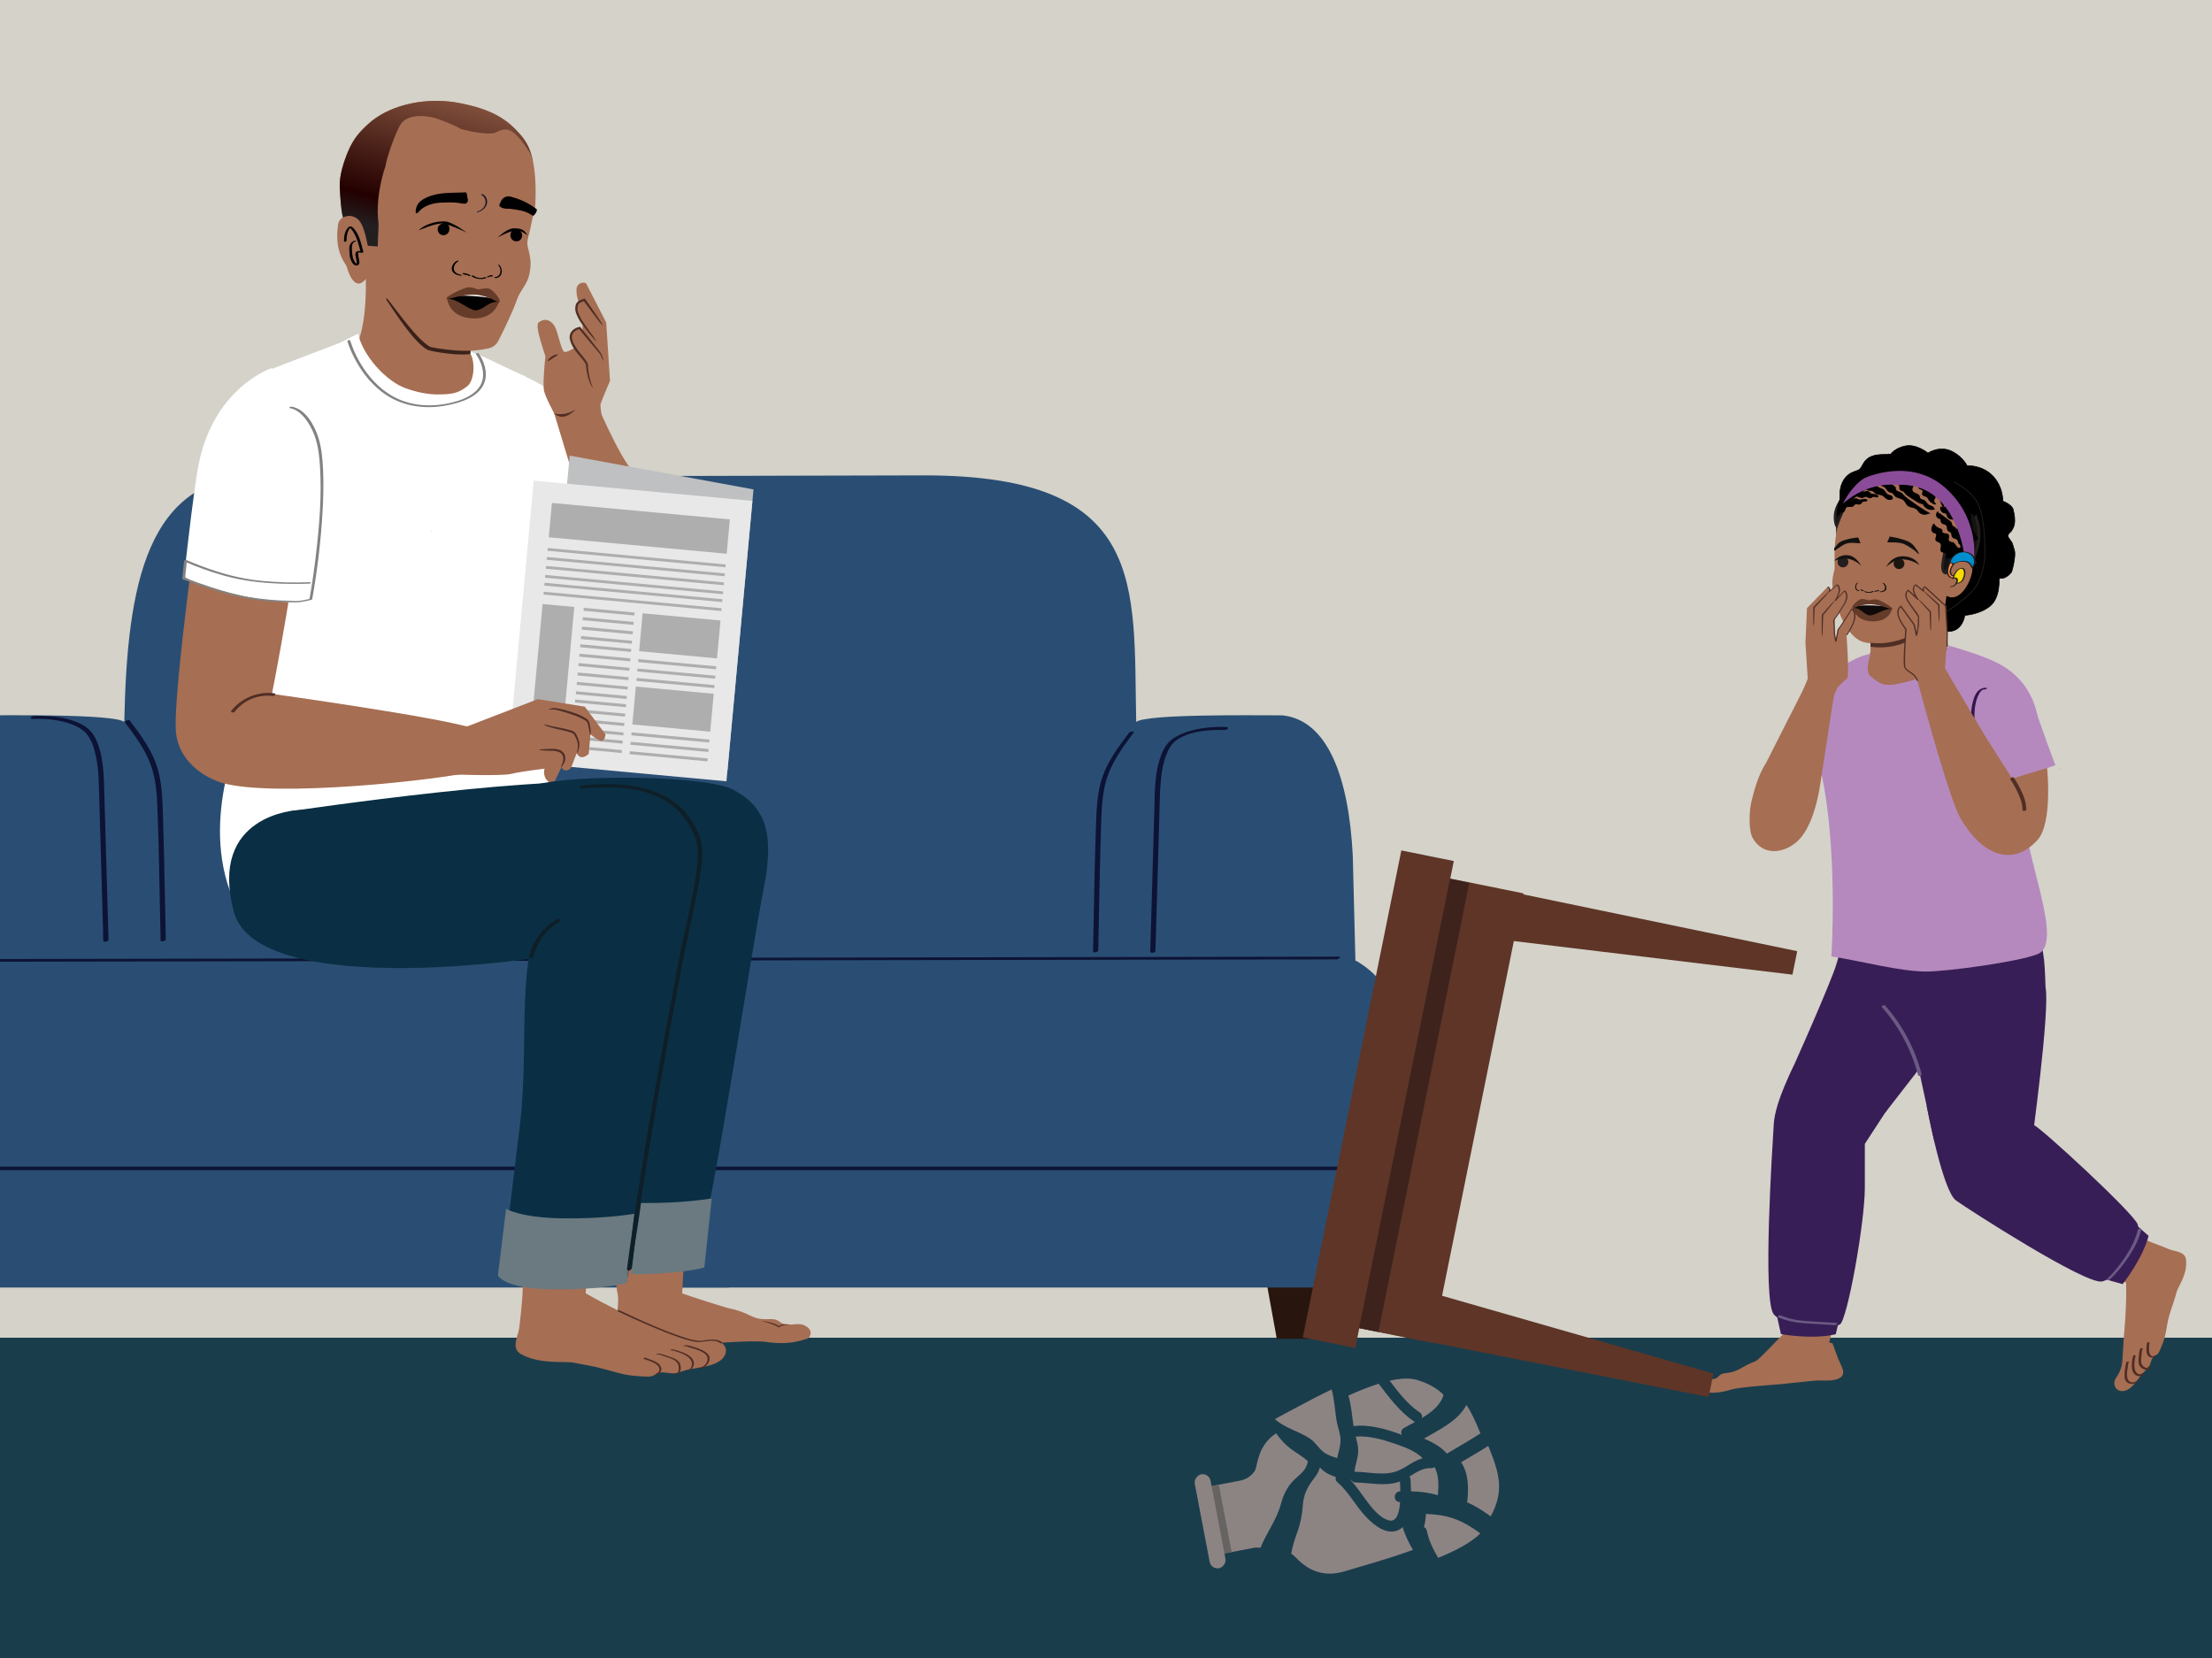 <?xml version="1.0" encoding="UTF-8"?>
<svg xmlns="http://www.w3.org/2000/svg" xmlns:xlink="http://www.w3.org/1999/xlink" viewBox="0 0 1334 1000">
  <rect x="0" y="0" width="1334" height="1000" fill="#333333" stroke="none"/>
  <defs>
    <style>
      .cls-1 {
        fill: #008dce;
      }

      .cls-1, .cls-2, .cls-3, .cls-4, .cls-5, .cls-6, .cls-7, .cls-8, .cls-9, .cls-10, .cls-11, .cls-12, .cls-13, .cls-14, .cls-15, .cls-16, .cls-17, .cls-18, .cls-19, .cls-20, .cls-21, .cls-22, .cls-23, .cls-24, .cls-25, .cls-26, .cls-27, .cls-28, .cls-29, .cls-30, .cls-31, .cls-32, .cls-33, .cls-34, .cls-35, .cls-36, .cls-37, .cls-38, .cls-39, .cls-40, .cls-41, .cls-42, .cls-43 {
        stroke-width: 0px;
      }

      .cls-2 {
        fill: #010101;
      }

      .cls-3 {
        fill: #0d1335;
      }

      .cls-4 {
        fill: #f68e46;
      }

      .cls-5 {
        fill: #4163ae;
      }

      .cls-6 {
        fill: #374f51;
      }

      .cls-7 {
        fill: #1a3d4c;
      }

      .cls-44 {
        stroke: #231f20;
        stroke-width: .52px;
      }

      .cls-44, .cls-19, .cls-45 {
        fill: #000;
      }

      .cls-44, .cls-45 {
        stroke-miterlimit: 10;
      }

      .cls-8 {
        fill: url(#linear-gradient);
      }

      .cls-9 {
        fill: #825639;
      }

      .cls-10 {
        fill: #f9da03;
      }

      .cls-11 {
        fill: #d4d2c9;
      }

      .cls-12 {
        fill: #32154c;
      }

      .cls-13 {
        fill: #4f2e25;
      }

      .cls-14 {
        fill: #8a4c98;
      }

      .cls-15 {
        fill: #5e3527;
      }

      .cls-16 {
        fill: #131429;
      }

      .cls-17 {
        fill: #151210;
      }

      .cls-18 {
        fill: #0f0a09;
      }

      .cls-20 {
        fill: #381e56;
      }

      .cls-21 {
        fill: #653c29;
      }

      .cls-22 {
        fill: #1d170f;
      }

      .cls-23 {
        fill: #848280;
      }

      .cls-24 {
        fill: #231f20;
      }

      .cls-25 {
        fill: #13110f;
      }

      .cls-26 {
        fill: #513835;
      }

      .cls-27 {
        fill: #0a2f44;
      }

      .cls-28 {
        fill: #2a4e73;
      }

      .cls-29 {
        fill: #8c8483;
      }

      .cls-30 {
        fill: #6a7a80;
      }

      .cls-31 {
        fill: #e8e8e8;
      }

      .cls-32 {
        fill: #3a221a;
      }

      .cls-33 {
        fill: #28160e;
      }

      .cls-34 {
        fill: #6b5a84;
      }

      .cls-45 {
        stroke: #000;
        stroke-width: .42px;
      }

      .cls-35 {
        fill: #b589be;
      }

      .cls-36 {
        fill: #bfc0c1;
      }

      .cls-37 {
        fill: #0f1f28;
      }

      .cls-38 {
        fill: #fff;
      }

      .cls-39 {
        fill: #666362;
      }

      .cls-40 {
        fill: #a66e53;
      }

      .cls-41 {
        fill: #745245;
      }

      .cls-42 {
        fill: #3d231c;
      }

      .cls-43 {
        fill: #afaeaf;
      }
    </style>
    <linearGradient id="linear-gradient" x1="277.93" y1="-44.8" x2="299.69" y2="-161.08" gradientTransform="translate(-29.82 170.38) rotate(4.54)" gradientUnits="userSpaceOnUse">
      <stop offset=".03" stop-color="#231f20"/>
      <stop offset=".18" stop-color="#230000"/>
      <stop offset="1" stop-color="#a66f54"/>
    </linearGradient>
  </defs>
  <g id="Layer_1" data-name="Layer 1">
    <polyline class="cls-11" points="1343.29 963.02 1343.29 -18.95 -13.03 -18.95 -13.03 963.02"/>
    <path class="cls-38" d="M312.14,358.65c5.02-.4,10.02-.97,15.01-1.67.41-.54,2.76,3.22,3.64,3.22,8.39-.03,17.92-.06,25.86-2.5.14-33.66-2.61-78.11-6.73-94.32-6.82-26.84-59.45-48.71-62.83-50.08,0,0,10.47,98.57,22.68,136.13.83,2.56,1.62,5.67,2.36,9.22Z"/>
    <path class="cls-38" d="M215.94,202.97l-1.91,1.26c-13.23,5.84-57.51,25.11-66.61,36.36-13.68,16.81,42.65,65.9,44.62,79.85.99,6.76,7.08,57,1.21,96.16-3.85,26.05-6.12,52.29-6.81,78.61l42.28,5.32c20.66,2.6,41.59,2.29,62.14-.93l50-8.45c-1.32-26.96,2.06-49.35,1.04-86.05l-3.11-114.81-9.51-51.2s-11.25-9.54-12.48-12.11l-33.75-15.37s11.78,25.57-9.17,28.64c-21.63,3.18-32.76-1.61-49.13-14.09,0,0-7.07-15.69-8.8-23.2Z"/>
    <path class="cls-40" d="M219.88,153.79s3.41,33.78-4,52.74c-1.19,3.04-17.3,10.2-17.3,10.2l4.2,5.16c3.62,4.46,66.79,50.8,72.01,53.22,25.94,12.03,7.21-26.02,20.03-41.72l-6.18-11.23-4.98-9.08c-.65-3.8,5.09-31.84,5.09-31.84"/>
    <path class="cls-9" d="M217.46,167.3c0,.07,0,.13,0,.2-.02-.09-.03-.16,0-.2Z"/>
    <path class="cls-40" d="M262.61,210.24l22.75.49,11.5-1.91c1.15.09,6.84-11.26,7.71-12.69,2.71-4.44,5.6-11.05,7.39-15.94,1.92-5.24,6.2-8.87,7.39-15.24.87-4.67,1.08-7.96-.99-15.77-.53-1.99-.43-3.93.17-5.99,1.28-4.35,1.95-9.48,3.54-15.31.12-.46.8-2.67.65-3.19,0,0,1.73-20.87-3.05-33.76-3.43-9.27-8.69-13.37-15.07-15.42-6.38-2.05-25.56-2.03-25.56-2.03l-26.18-5.36-23.11,9.77-13.03,26.59-.25,31.75,1.69,28.47"/>
    <path class="cls-32" d="M274.59,203.66c-.19.11-12.06-2.14-12.29-2.17l-5.99-3.29s-.03-.02-.03-.03c-.57.18-1.24.18-1.96-.12-3.78-1.56-7.02-3.92-10.11-6.57-2.78-2.38-5.72-9.29-8.96-11.05-1.53-.83-.95-1.28-2.22-2.37.1.36-.1,2.45,0,2.81,5.57,8.17,16.43,25.35,24.75,30.12.61.2,2.53.87,7.72,1.63,6.81.99,11.34,1.47,18.09.97.42-4.82,1.22-10.39,1.57-15.22-2.45-.19-3.39,1.34-10.54,5.29Z"/>
    <path class="cls-2" d="M269.53,135.04c-1.39-.86-3.14-.35-4.16.42-.24.18-.88.7-1.24,1.63-.45,1.19-.07,2.61.63,3.51.93,1.2,2.62,1.53,3.98,1.02,1.84-.69,2.58-2.78,2.26-4.37-.06-.29-.35-1.52-1.47-2.22"/>
    <path class="cls-2" d="M309.86,138.48c1.51-.64,3.16.14,4.04,1.06.21.21.77.83.97,1.8.26,1.25-.33,2.59-1.16,3.37-1.11,1.04-2.83,1.1-4.09.39-1.71-.97-2.12-3.14-1.56-4.66.1-.28.58-1.44,1.8-1.96"/>
    <path class="cls-2" d="M300.09,143.25s5.65-5.44,9.49-5.53c5.6-.14,6.91,1.38,8.65,4.39,0,0-3.4-3.27-7.34-3.05-3.77.21-10.8,4.2-10.8,4.2Z"/>
    <path class="cls-2" d="M281.44,140.27s-8.32-6.2-12.6-6.65c-6.25-.65-14,2.46-16.25,5.31,0,0,10.26-4.67,14.65-4.09,4.2.55,14.2,5.43,14.2,5.43Z"/>
    <path class="cls-2" d="M280.78,116.01c.88.24.7.91.97,2.39.09.47.23,1.19.39,1.95.29,1.42-.9,2.71-2.34,2.52-2.57-.35-4.89-.78-6.62-.77-4.68.04-9.53-.23-13.98,1.33-2.13.75-3.95,1.68-5.57,3.15-.51.47-1.78,2.31-2.72,2.07-.38-.1-.14-2.01-.12-2.21.51-3.87,3.32-5.96,6.94-7.53,7.38-3.21,15.02-2.43,23.04-2.9"/>
    <path class="cls-2" d="M323.68,126.18s-1.96-1.38-1.98-1.39c-4.22-3.01-8.88-4.91-13.79-6.22-2.49-.66-5.07.74-5.95,3.16,0,.01-.01.03-.02.04-.17.48-.97,1.84-.82,2.34.03.1.1.17.17.25.78.78,1.85,1.21,2.94,1.4,1.34.24,2.7.07,4.05.25,3.86.53,7.94,1.04,11.32,3.03.27.16,1.7,1.04,1.95,1.21,1.86-1.52,2.51-3.58,2.12-4.08Z"/>
    <g>
      <path class="cls-2" d="M292.07,167.25c-1.91.84-4.68.39-6.44-.92-.39-.29-1.77-.15-1.23.26,2.32,1.73,6.32,2.19,8.78,1.11.24-.11.22-.3-.07-.42-.3-.13-.78-.15-1.04-.03"/>
      <path class="cls-2" d="M283.65,166c-1.18-.69-2.54-1.11-3.91-1.33-.2-.03-.47.03-.63.15-.12.1-.16.24-.01.34.61.42,1.4.64,2.15.69.23.01.55-.02.7-.22.14-.18-.08-.32-.26-.33-.62-.04-1.23-.21-1.73-.56-.22.16-.43.33-.64.49,1.22.19,2.43.58,3.49,1.2.21.12.53.08.74-.03.15-.08.33-.27.12-.4"/>
      <path class="cls-2" d="M278.17,165.74c-1.61-.17-3.45-1.03-4.14-2.34-1.05-1.97.29-4.78,2.4-5.82.23-.11.13-.29-.09-.36-.28-.09-.63,0-.87.12-1.84.91-3.16,3.19-3.03,4.97.12,1.66,1.57,2.93,3.46,3.56.56.19,1.17.33,1.77.39.24.02.69-.02.82-.2.14-.19-.08-.29-.31-.32"/>
      <path class="cls-2" d="M295.09,166.64c-.07-.2.1-.31.23-.3.43.05.89-.04,1.28-.32.13.19.26.38.38.57-.88.03-1.78.25-2.6.73-.16.09-.38,0-.51-.12-.1-.1-.19-.31-.03-.41"/>
      <path class="cls-2" d="M293.85,166.79c.92-.53,1.92-.77,2.9-.8.14,0,.32.09.42.23.07.11.08.26-.03.34"/>
      <path class="cls-2" d="M298.42,167.13c1.05.04,2.34-.58,2.95-1.78.92-1.81.37-4.1-.84-5.4-.13-.14-.04-.3.1-.34.19-.05.41.08.55.23,1.06,1.13,1.67,2.89,1.36,4.63-.29,1.63-1.38,2.7-2.67,3.08-.38.11-.79.18-1.18.16-.16,0-.44-.1-.5-.31-.06-.2.09-.28.24-.27"/>
    </g>
    <path class="cls-40" d="M319.62,91.3c.53.99.83,2.89,1.1,3.83.09.14.04.34.14.48-.96-3.39-1.64-6.79-4.43-10.82-9.81-14.2-22.54-19.25-38.91-22.54-1.73-.35-3.52-.64-5.32-.86-18.91-2.34-38.53,2.86-49.98,13.27-5.61,5.1-9.12,9.23-12.15,16.32-2.75,6.43-5.5,15.02-5.18,21.81.19,4.03.76,17.14,2.81,20.69,1.32,2.28,4.29,5.89,7.63,14.28l12.5.91c-.15-2.35.68-11.86.39-14.24-2.09-17.11,4.29-34.26,4.29-34.26.24-3.65,6.86-22.22,10.1-26.45,2.92-3.81,8.84-4.83,17.86-3.02,3.88.78,15.34,5.48,17.39,7.06.67.19,3.15.86,6.27,1.49,4.2.84,10.04,1.7,14.09,1.03.54-.18,4.41-2.78,7.92-2.08,4.02.81,8.59,4.06,13.45,13.11Z"/>
    <path class="cls-40" d="M294.96,200.86c-.15-.03-.3-.09-.42-.19-2.31-1.75-2.45-2.66-3.61-3.01-.27-.08-.4-.19-1.24-.36-3.38-.68-5.43-1.16-14.91,4.07-.19.11-12.05-2.14-12.29-2.17l-5.99-3.29c-.99-.7-22.93-21.58-22.93-21.58-.31-.67-4.21-5.56-4.34-6.19-.07-.04-.14-.09-.21-.12-.03-.01-.09-.04-.14-.07-.01.04-.03.09-.04.12-.06.26-.07.54-.07.81-.02,1.17.86-6.37,1.14-5.23.43,1.75.66,4.05,1.02,5.8.13.62,1.53,9.23,1.71,9.83,2.54,1.8,17.34,24.5,26.61,29.81.61.2,1.23.48,6.42,1.23,9.74,1.42,19.2,1.99,29.01-.23,2.56-.58,4.7-2.25,5.85-4.52,3.29-6.48,10.55-20.9,12.72-30.75-3.02,5.6-9.4,17.6-13.79,25.77-.13.25-3.86.23-4.18.3"/>
    <path class="cls-8" d="M319.58,92.13c.04.07.16.39.31.93.88,1.4.74,2.47,1.48,3.94-.99-3.91-1.87-7.76-4.95-12.22-9.81-14.2-22.54-19.25-38.91-22.54-1.73-.35-3.52-.64-5.32-.86-18.91-2.34-38.53,2.86-49.98,13.27-5.61,5.1-9.12,9.23-12.15,16.32-2.75,6.43-5.5,15.02-5.18,21.81.19,4.03.76,17.14,2.81,20.69,1.32,2.28,4.29,5.89,7.63,14.28l12.5.91c-.15-2.35.68-11.86.39-14.24-2.09-17.11,4.29-34.26,4.29-34.26.24-3.65,6.32-21.6,9.57-25.82,2.92-3.81,9.37-5.46,18.4-3.65,3.88.78,15.34,5.48,17.39,7.06.67.19,3.15.86,6.27,1.49,4.2.84,10.04,1.7,14.09,1.03.54-.18,4.41-2.78,7.92-2.08,4.02.81,8.95,6.73,13.41,13.95Z"/>
    <path class="cls-40" d="M220.78,168.07c-7.66,9.7-11.83-7.74-11.83-7.74-6.52-9.09-5.86-18.22-5.14-24.45.71-6.23,7.58-5.64,7.58-5.64,5.79,1.06,8.17,4.38,11.63,24.42"/>
    <path class="cls-2" d="M213.99,145.17c-2.23.51-3.21,2.26-3.34,4.44-.04.69.04,1.34.07,2.02.07,1.57.09,3,.62,4.51.6,1.71,2.03,4.71,4.33,3.84,1.72-.66.93-2.95.67-4.29-.22-1.13-.44-2.22-.32-3.37,0-.06.06-.13.06-.18-.03-.49.28.23-.08-.12.29.29-.67-.34.03.12.05.03.19.04.25.05.48.09.96.18,1.44.27.25.05,1.54-.06,1.41-.54-1.26-4.7-2.35-10.24-5.67-14.03-1.16-1.31-2.46-1.99-3.76-.39-1.84,2.27-2.34,5.3-2.23,8.14.01.34,1.58.07,1.56-.42-.08-2.2.2-4.43,1.21-6.4.27-.53.59-1.03.97-1.49.09-.11.54-.55.4-.44l-1.24.27c1,.2,2.02,1.67,2.57,2.52,2.46,3.79,3.49,8.33,4.64,12.64l1.41-.54c-1.25-.24-2.96-.87-4.07.08s-.3,3.34-.07,4.54c.16.81.4,1.71.32,2.54-.01.12-.13.38-.11.48,0,.02-.08.13-.08.14l.28-.08c.32-.04.37-.08.14-.13-.18-.31-.82-.64-1.07-.95-1.72-2.16-1.91-4.71-2.06-7.34-.09-1.67-.27-4.83,1.89-5.33.93-.21.77-.79-.16-.58h0Z"/>
    <path class="cls-16" d="M288.07,128c2.44-.7,4.84-2.42,5.52-4.98.61-2.27-.4-4.93-2.59-5.92-.26-.11-1.09.26-.73.43,1.98.89,2.91,3.28,2.48,5.34-.49,2.35-2.56,4.06-4.79,4.7-.12.04-.45.15-.4.34s.4.12.51.09h0Z"/>
    <path class="cls-2" d="M288.42,176.35c-5.05-.31-16.4,2.06-18.77,3.87,0,0,5.28,6.98,17.01,7.71,11.72.73,14.15-5.78,14.15-5.78,0,0-5.95-5.41-12.39-5.81Z"/>
    <path class="cls-38" d="M274.55,178.36s6.05-.11,10.84.19,10.78,1.15,10.78,1.15c0,0,.99-3.52-7.71-4.06-8.7-.54-13.92,2.72-13.92,2.72Z"/>
    <path class="cls-21" d="M286.68,187.24c-5.44-1.12-10.6-7.02-17.03-7.02,0,0,1.02,10.94,14.8,11.8,13.78.86,16.36-9.87,16.36-9.87-6.38-.79-8.59,4.65-14.13,5.08Z"/>
    <path class="cls-21" d="M294.58,174c-2.88-.39-4.79.59-6.04.51-1.26-.08-3.03-1.28-5.93-1.25-2.72.03-14.61,5.92-13.38,6.85,1.23.94,8.88-2.84,17.59-2.3,8.71.54,13.08,5.07,14.42,4.29,1.34-.78-3.96-7.73-6.66-8.1Z"/>
  </g>
  <g id="Layer_5" data-name="Layer 5">
    <rect class="cls-7" x="-9.93" y="806.79" width="1376.32" height="202"/>
    <polygon class="cls-33" points="806.68 747.9 759.18 747.9 770 807.48 806.68 807.48 806.68 747.9"/>
    <path class="cls-28" d="M818.32,579.71l-.9-.34-1.59-63.09c-2.35-47.61-15.22-82.16-42.61-84.85-18.65,0-81.72-.86-88,3.97-1.74-82.71,7.25-148.7-127.86-148.7l-148.93.36c-1.59,36.51-5.92,72.89-11.3,109.04-6.74,45.33,6.46,90.39-.44,135.7-3.47,22.77,26.51,45.71,23.57,68.55-3,23.27-6.02,46.54-8.97,69.82-4.48,35.4-8.77,70.85-12.46,106.36h425.17v-73.79c10.59-3.46,17.94-14.91,18-27.99v-52.63c-.03-20.17-8.58-33.33-23.68-42.41Z"/>
    <path class="cls-28" d="M439.56,776.53c.42-10.37.82-20.73,1.13-31.1.73-23.86,42.96-47.71,42.96-71.57l-5.54-386.25-320.48-.91c-69.39.01-80.94,65.99-82.68,148.7-6.28-4.83-69.35-3.97-88-3.97-27.39,2.68-40.26,37.23-42.61,84.85l-1.59,63.09-.9.34c-15.1,9.08-23.65,22.24-23.68,42.41v52.63c.06,13.09,7.41,24.53,18,27.99v73.79h503.37Z"/>
    <path class="cls-3" d="M-93.6,705.75h875.96c11.84,0,23.67,0,35.51,0,.52,0,1.03,0,1.55,0,1.4,0,3.23-2.13,1.12-2.13H-55.42c-11.84,0-23.67,0-35.51,0-.52,0-1.03,0-1.55,0-1.4,0-3.23,2.13-1.12,2.13h0Z"/>
    <path class="cls-3" d="M-89.06,580.19c8.02-.01,16.05-.03,24.07-.04,21.64-.04,43.29-.08,64.93-.11,32.22-.06,64.43-.11,96.65-.17,39.04-.07,78.07-.14,117.11-.21,43.05-.08,86.09-.15,129.14-.23,43.16-.08,86.32-.15,129.47-.23l121.55-.22c34.01-.06,68.02-.12,102.03-.18,24.62-.04,49.25-.09,73.87-.13,11.59-.02,23.18.04,34.77-.06.51,0,1.01,0,1.52,0,1.09,0,3.35-1.64,1.25-1.64-8.02.01-16.05.03-24.07.04-21.64.04-43.29.08-64.93.11-32.22.06-64.43.11-96.65.17-39.04.07-78.07.14-117.11.21-43.05.08-86.09.15-129.14.23-43.16.08-86.32.15-129.47.23-40.52.07-81.03.14-121.55.22-34.01.06-68.02.12-102.03.18-24.62.04-49.25.09-73.87.13-11.59.02-23.18-.04-34.77.06-.51,0-1.01,0-1.52,0-1.09,0-3.35,1.64-1.25,1.64h0Z"/>
    <path class="cls-3" d="M739.67,438.45c-8.29-.28-16.88.49-24.73,3.27-3.5,1.24-6.97,2.96-9.68,5.55-3.11,2.98-4.84,7.27-6.07,11.32-2.97,9.79-2.77,20.26-3.06,30.41-.29,9.97-.58,19.95-.86,29.92-.34,11.73-.68,23.47-1.02,35.2-.19,6.5-.43,13-.56,19.5,0,.1,0,.19,0,.29-.04,1.33,3.1.71,3.13-.37.15-5.22.3-10.43.45-15.65.32-11.17.65-22.35.97-33.52.31-10.59.61-21.17.92-31.76.21-7.41.26-14.88.95-22.26.48-5.07,1.35-10.15,3.18-14.92,1.46-3.79,3.36-7.15,6.8-9.43,6.49-4.3,15.06-5.42,22.67-5.71,1.91-.07,3.81-.07,5.72,0,.64.02,1.75-.22,2.06-.87s-.26-.95-.86-.97h0Z"/>
    <path class="cls-3" d="M680.94,441.87c-6.2,8.24-12.56,16.68-16.01,26.5-3.41,9.71-3.65,20.17-4.01,30.34-.6,16.6-.9,33.21-1.23,49.82-.17,8.54-.33,17.08-.52,25.62-.01.59,3.1.14,3.13-.84.36-16.08.64-32.17,1-48.25.18-8.02.38-16.03.64-24.05.32-9.6.38-19.4,2.76-28.76,2.94-11.54,10.05-21.19,17.09-30.56.66-.87-2.36-.48-2.85.17h0Z"/>
    <path class="cls-3" d="M19.47,433.61c7.98-.27,16.43.39,23.94,3.28,3.36,1.29,6.67,3.1,8.98,5.93,2.93,3.57,4.41,8.58,5.38,13.02,1.99,9.06,1.87,18.49,2.14,27.73.29,10.01.58,20.02.87,30.03.33,11.5.66,23.01,1,34.51l.37,12.81c.06,2.05-.09,4.23.18,6.27.01.09,0,.19,0,.29.03,1.04,3.16.41,3.13-.84-.15-5.34-.31-10.69-.46-16.03-.33-11.42-.66-22.84-.99-34.25-.3-10.54-.61-21.08-.91-31.62-.24-8.29-.21-16.69-1.34-24.9-.7-5.09-1.96-10.16-4.3-14.77-1.72-3.39-4.14-5.89-7.45-7.78-7.01-4.02-15.66-5.19-23.61-5.49-1.91-.07-3.81-.07-5.72,0-.65.02-1.74.19-2.06.87-.29.62.25.99.86.97h0Z"/>
    <path class="cls-3" d="M75.31,435.65c6.26,8.32,12.65,16.85,16.01,26.82,3.25,9.66,3.44,20.03,3.8,30.11.59,16.54.88,33.09,1.22,49.63.17,8.42.33,16.84.52,25.25.01.63,3.15.12,3.13-.84-.37-16.27-.64-32.54-1.01-48.8-.18-7.98-.38-15.96-.64-23.93-.32-9.66-.4-19.53-2.88-28.93-3.02-11.47-10.17-21.08-17.2-30.42-.48-.64-3.48.38-2.94,1.1h0Z"/>
    <path class="cls-38" d="M345.6,271.89l-6.79-29.11s-12.36-12.59-24.79-16.58c-7.4-2.38-25.97-11.73-30.36-13.12,3.18,5.92,2.2,16.65-1.82,19.84-5.63,4.46-9.56,4.79-16.73,4.97-6.88.18-13.82-1.38-20.28-3.66-12.09-4.26-26.06-19.83-28.88-32.99l-11.21,5.61s-38.32,14.61-44.2,17c-5.88,2.39,6.99,156.55,6.99,156.55l-19.26,51.55c-1.35,6.25-28.66,60.85-7.77,110.08,0,0,130.72-40.14,144.42-40.34,15.91-.23,41.29-.35,45.32-7.94,4.03-7.59,15.38-221.87,15.38-221.87Z"/>
    <path class="cls-38" d="M364.1,419.22c15.8,8.68,23.7-40.72,35.93-53.96-4.19-4.22-10.16-18.44-12.65-23.68-5.07-10.63-9.92-21.38-14.73-32.13-6.03-13.49-11.6-27.2-18.23-40.41-3.34-6.65-6.94-13.18-10.98-19.44-3.45-5.36-6.82-10.56-12.07-14.3-5.28-3.76-11.3-6.77-17.36-9.09l-30.22,59.39s17.76,42.39,32.79,51.98c.49.31,6.38,14.25,8.37,18.15.43.84-6,2.3-5.9,3.23.82,7.22,9.85,40.92,45.05,60.26Z"/>
    <path class="cls-40" d="M334.21,249.29l10.34,34.16s17.89,62.6,21.03,75.49c2.74.14,12.76-6.86,15.51-6.78,15.64.48,42.69,27.16,42.69,27.16,25.45-39.05-33.38-84.94-41.78-94.46-9.14-10.35-22.66-42.68-22.66-42.68l-25.12,7.1Z"/>
    <path class="cls-26" d="M458.38,501.06s-.08.03-.13.03c0-.11,0-.21,0-.32.04.09.08.19.13.28Z"/>
    <path class="cls-27" d="M382.37,566.21c.59-3.57,1.37-7.12,2.29-10.61,2.08-7.9,4.9-15.59,8.25-23.04,3.44-7.65,7.47-15.05,12.08-22.07,3.13-4.77,6.54-9.37,10.26-13.71-74.17-16.05-235.83-8.14-235.83-8.14,0,0-54.02,2.33-38.42,61.27,13.89,52.51,183.23,32.5,240.56,16.53.27-.08.54-.16.81-.23Z"/>
    <path class="cls-5" d="M309.1,666.47s-.04,0-.06-.04c-.08-.14-.06-.11.06.04Z"/>
    <path class="cls-27" d="M398.22,510.25s5.11-29.14-20.15-36.31c-34.4-9.76-203.14,15.36-203.14,15.36l223.29,20.95"/>
    <path class="cls-26" d="M259.81,320.06s.1,0,.14.01c.03.18.11.37-.04.53-.03-.18-.07-.36-.1-.55Z"/>
    <path class="cls-26" d="M269.07,371.71s-.08.05-.13.06c-.02-.11-.04-.23-.06-.34.06.09.13.19.19.28Z"/>
    <path class="cls-41" d="M301.91,312.71c-.06,0-.13,0-.19-.01.06-.03.12-.07.18-.1.03.04.03.08,0,.12Z"/>
    <path class="cls-41" d="M274.88,317.42c.06-.04.11-.09.17-.13.02.03.04.06.06.09-.08.01-.16.02-.23.04Z"/>
    <path class="cls-41" d="M301.33,312.77c-.08.01-.17.03-.25.04.07-.09.16-.11.25-.04Z"/>
    <path class="cls-41" d="M260.41,319.98c.06-.08.13-.1.22-.04-.07.01-.14.03-.22.04Z"/>
    <path class="cls-40" d="M169.96,252.07s13.63,1.75,12.33,41.37c-1.32,40.25-18.28,125.02-18.28,125.02,0,0,103.76,14.48,121.62,20.94l-2.46,26.52c-32.19,6.29-132.33,16-154.48,4.23,0,0-20.36-7.82-22.53-28.17-2.4-22.46,16.04-151.21,16.04-151.21"/>
    <path class="cls-6" d="M339.63,398.99c.91-12.51,1.51-25.05,2.11-37.57.72-14.88,1.37-29.77,1.89-44.66.22-6.21.43-12.41.54-18.62,0-.28-1.16-.1-1.17.31-.22,12.43-.74,24.86-1.26,37.28-.62,15-1.32,29.99-2.14,44.98-.34,6.15-.69,12.3-1.13,18.45-.03.41,1.14.17,1.16-.17h0Z"/>
    <path class="cls-13" d="M165.31,418.13c-9.63-1.24-19.78,2.83-25.77,10.5-.95,1.21,1.44,1.37,2.05.58,5.39-6.89,14.1-10.57,22.8-9.45,1.11.14,2.6-1.41.92-1.63h0Z"/>
    <path class="cls-6" d="M395.06,355.95c-4.69.36-8.43,3.98-11.06,7.58-2.66,3.64-4.99,8.08-5.66,12.59-.06.42,1.11.21,1.17-.16.62-4.13,2.65-8.17,4.98-11.58,2.39-3.5,5.88-7.48,10.4-7.83.55-.04.99-.66.17-.6h0Z"/>
    <g>
      <polygon class="cls-36" points="438.78 464.29 327.9 443.91 343.55 274.79 454.42 295.17 438.78 464.29"/>
      <rect class="cls-43" x="332.34" y="301.32" width="107.76" height="20.8" transform="translate(30.36 -34.25) rotate(5.29)"/>
      <rect class="cls-43" x="330.7" y="328.55" width="107.76" height="1.7" transform="translate(31.98 -34.03) rotate(5.29)"/>
      <rect class="cls-43" x="330.2" y="333.96" width="107.76" height="1.7" transform="translate(32.48 -33.96) rotate(5.29)"/>
      <rect class="cls-43" x="329.7" y="339.38" width="107.76" height="1.7" transform="translate(32.97 -33.89) rotate(5.29)"/>
      <rect class="cls-43" x="329.2" y="344.79" width="107.76" height="1.7" transform="translate(33.47 -33.82) rotate(5.29)"/>
      <rect class="cls-43" x="328.76" y="349.52" width="107.76" height="1.7" transform="translate(33.9 -33.76) rotate(5.29)"/>
      <rect class="cls-43" x="328.26" y="354.94" width="107.76" height="1.7" transform="translate(34.4 -33.69) rotate(5.29)"/>
      <rect class="cls-43" x="352.58" y="361.09" width="30.81" height="1.78" transform="translate(34.91 -32.36) rotate(5.29)"/>
      <rect class="cls-43" x="352.05" y="366.77" width="30.81" height="1.78" transform="translate(35.43 -32.29) rotate(5.29)"/>
      <rect class="cls-43" x="351.53" y="372.44" width="30.81" height="1.78" transform="translate(35.95 -32.21) rotate(5.29)"/>
      <rect class="cls-43" x="385.48" y="392.78" width="47.16" height="1.78" transform="translate(38 -36.01) rotate(5.29)"/>
      <rect class="cls-43" x="384.96" y="398.45" width="47.16" height="1.78" transform="translate(38.52 -35.94) rotate(5.29)"/>
      <rect class="cls-43" x="384.43" y="404.12" width="47.16" height="1.78" transform="translate(39.04 -35.86) rotate(5.29)"/>
      <rect class="cls-43" x="351" y="378.11" width="30.81" height="1.78" transform="translate(36.47 -32.14) rotate(5.29)"/>
      <rect class="cls-43" x="350.54" y="383.07" width="30.81" height="1.78" transform="translate(36.93 -32.08) rotate(5.29)"/>
      <rect class="cls-43" x="350.02" y="388.74" width="30.81" height="1.78" transform="translate(37.45 -32.01) rotate(5.29)"/>
      <rect class="cls-43" x="349.49" y="394.41" width="30.81" height="1.78" transform="translate(37.97 -31.93) rotate(5.29)"/>
      <rect class="cls-43" x="348.97" y="400.09" width="30.81" height="1.78" transform="translate(38.49 -31.86) rotate(5.29)"/>
      <rect class="cls-43" x="348.44" y="405.76" width="30.81" height="1.78" transform="translate(39.01 -31.79) rotate(5.29)"/>
      <rect class="cls-43" x="347.92" y="411.43" width="30.81" height="1.78" transform="translate(39.53 -31.72) rotate(5.29)"/>
      <rect class="cls-43" x="347.46" y="416.39" width="30.81" height="1.78" transform="translate(39.98 -31.65) rotate(5.29)"/>
      <rect class="cls-43" x="346.93" y="422.06" width="30.81" height="1.78" transform="translate(40.5 -31.58) rotate(5.29)"/>
      <rect class="cls-43" x="346.41" y="427.74" width="30.81" height="1.78" transform="translate(41.02 -31.51) rotate(5.29)"/>
      <rect class="cls-43" x="345.89" y="433.41" width="30.81" height="1.78" transform="translate(41.54 -31.43) rotate(5.29)"/>
      <rect class="cls-43" x="345.43" y="438.37" width="30.81" height="1.78" transform="translate(42 -31.37) rotate(5.29)"/>
      <rect class="cls-43" x="344.9" y="444.04" width="30.81" height="1.78" transform="translate(42.52 -31.3) rotate(5.29)"/>
      <rect class="cls-43" x="323.92" y="358.08" width="19.2" height="85.08" transform="translate(38.32 -29.02) rotate(5.29)"/>
      <rect class="cls-43" x="387.07" y="365.08" width="47.16" height="22.96" transform="translate(36.43 -36.23) rotate(5.29)"/>
      <rect class="cls-43" x="381.39" y="436.97" width="47.16" height="1.78" transform="translate(42.06 -35.44) rotate(5.29)"/>
      <rect class="cls-43" x="380.87" y="442.64" width="47.16" height="1.78" transform="translate(42.58 -35.37) rotate(5.29)"/>
      <rect class="cls-43" x="380.35" y="448.31" width="47.16" height="1.78" transform="translate(43.1 -35.3) rotate(5.29)"/>
      <rect class="cls-43" x="382.98" y="409.27" width="47.16" height="22.96" transform="translate(40.49 -35.66) rotate(5.29)"/>
    </g>
    <g>
      <rect class="cls-31" x="313.8" y="295.6" width="132.44" height="169.85" transform="translate(36.67 -33.39) rotate(5.29)"/>
      <rect class="cls-43" x="331.7" y="308.22" width="107.76" height="20.8" transform="translate(30.99 -34.16) rotate(5.29)"/>
      <rect class="cls-43" x="330.06" y="335.44" width="107.76" height="1.7" transform="translate(32.61 -33.94) rotate(5.29)"/>
      <rect class="cls-43" x="329.56" y="340.86" width="107.76" height="1.7" transform="translate(33.11 -33.87) rotate(5.29)"/>
      <rect class="cls-43" x="329.06" y="346.27" width="107.76" height="1.7" transform="translate(33.6 -33.8) rotate(5.29)"/>
      <rect class="cls-43" x="328.56" y="351.69" width="107.76" height="1.7" transform="translate(34.1 -33.73) rotate(5.29)"/>
      <rect class="cls-43" x="328.12" y="356.42" width="107.76" height="1.7" transform="translate(34.54 -33.67) rotate(5.29)"/>
      <rect class="cls-43" x="327.62" y="361.83" width="107.76" height="1.7" transform="translate(35.03 -33.6) rotate(5.29)"/>
      <rect class="cls-43" x="351.94" y="367.99" width="30.81" height="1.78" transform="translate(35.54 -32.27) rotate(5.29)"/>
      <rect class="cls-43" x="351.41" y="373.66" width="30.81" height="1.78" transform="translate(36.06 -32.2) rotate(5.29)"/>
      <rect class="cls-43" x="350.89" y="379.34" width="30.81" height="1.78" transform="translate(36.58 -32.13) rotate(5.29)"/>
      <rect class="cls-43" x="384.84" y="399.68" width="47.16" height="1.78" transform="translate(38.64 -35.92) rotate(5.29)"/>
      <rect class="cls-43" x="384.32" y="405.35" width="47.16" height="1.78" transform="translate(39.16 -35.85) rotate(5.29)"/>
      <rect class="cls-43" x="383.79" y="411.02" width="47.16" height="1.78" transform="translate(39.68 -35.78) rotate(5.29)"/>
      <rect class="cls-43" x="350.36" y="385.01" width="30.81" height="1.78" transform="translate(37.1 -32.05) rotate(5.29)"/>
      <rect class="cls-43" x="349.9" y="389.97" width="30.81" height="1.78" transform="translate(37.56 -31.99) rotate(5.29)"/>
      <rect class="cls-43" x="349.38" y="395.64" width="30.81" height="1.78" transform="translate(38.08 -31.92) rotate(5.29)"/>
      <rect class="cls-43" x="348.85" y="401.31" width="30.81" height="1.78" transform="translate(38.6 -31.84) rotate(5.29)"/>
      <rect class="cls-43" x="348.33" y="406.99" width="30.81" height="1.78" transform="translate(39.12 -31.77) rotate(5.29)"/>
      <rect class="cls-43" x="347.8" y="412.66" width="30.81" height="1.78" transform="translate(39.64 -31.7) rotate(5.29)"/>
      <rect class="cls-43" x="347.28" y="418.33" width="30.81" height="1.78" transform="translate(40.16 -31.63) rotate(5.29)"/>
      <rect class="cls-43" x="346.82" y="423.29" width="30.81" height="1.78" transform="translate(40.61 -31.56) rotate(5.29)"/>
      <rect class="cls-43" x="346.3" y="428.96" width="30.81" height="1.78" transform="translate(41.14 -31.49) rotate(5.29)"/>
      <rect class="cls-43" x="345.77" y="434.63" width="30.81" height="1.78" transform="translate(41.66 -31.42) rotate(5.29)"/>
      <rect class="cls-43" x="345.25" y="440.31" width="30.81" height="1.78" transform="translate(42.18 -31.35) rotate(5.29)"/>
      <rect class="cls-43" x="344.79" y="445.26" width="30.81" height="1.78" transform="translate(42.63 -31.28) rotate(5.29)"/>
      <rect class="cls-43" x="344.26" y="450.94" width="30.81" height="1.78" transform="translate(43.15 -31.21) rotate(5.29)"/>
      <rect class="cls-43" x="323.29" y="364.98" width="19.2" height="85.08" transform="translate(38.96 -28.93) rotate(5.29)"/>
      <rect class="cls-43" x="386.43" y="371.98" width="47.16" height="22.96" transform="translate(37.07 -36.14) rotate(5.29)"/>
      <rect class="cls-43" x="380.76" y="443.86" width="47.16" height="1.78" transform="translate(42.69 -35.36) rotate(5.29)"/>
      <rect class="cls-43" x="380.23" y="449.54" width="47.16" height="1.78" transform="translate(43.21 -35.28) rotate(5.29)"/>
      <rect class="cls-43" x="379.71" y="455.21" width="47.16" height="1.78" transform="translate(43.73 -35.21) rotate(5.29)"/>
      <rect class="cls-43" x="382.34" y="416.17" width="47.16" height="22.96" transform="translate(41.12 -35.57) rotate(5.29)"/>
    </g>
    <path class="cls-40" d="M267.35,438.33l1.96,16.37,2.14,12.34s30.92,1.16,36.82-.3c5.9-1.45,20.14-3.15,20.14-3.15-.51,1.81-.37,3.74.39,5.46,1.01,1.91,2.76,3.33,4.84,3.92l4.97-10.22c2.29,4.12,5.77.34,5.77.34l3.42-8.86c2.61,5.23,7.24.43,7.24.43l1.06-11.92c1.7,1.7,3.71,3.06,5.93,3.98,2.84.9,3.12-3.8,3.12-3.8l-12.49-16.71-28.29-4.55-42.3,16.33-14.72.33Z"/>
    <path class="cls-13" d="M335.59,427.16c1.82.27,3.62.67,5.38,1.18,1.98.56,4.18,1.16,6.42,2.03,2.13.77,4.17,1.78,6.08,2.99.97.56,1.67,1.48,1.96,2.56.21.84.36,1.7.46,2.56.41,1.65.45,3.37.12,5.05-.17,0-.34-1.81-.99-4.83-.17-.75-.34-1.62-.58-2.41-.26-.81-.83-1.49-1.59-1.88-1.88-1.11-3.86-2.05-5.91-2.8-2.17-.82-4.3-1.45-6.28-2.05-1.98-.6-3.72-1.16-5.19-1.45-1.6-.26-3.23-.26-4.83,0,1.45-.97,3.24-1.31,4.95-.94Z"/>
    <path class="cls-13" d="M332.29,437.88c2.85.65,6.88,1.13,11.25,2.41,1.17.25,2.26.77,3.21,1.5.66.87,1.19,1.83,1.57,2.85.8,1.63,1.17,3.43,1.09,5.24-.2,1.17-.5,2.31-.89,3.43-.24.77-.46,1.21-.46,1.21,0,0-.1-.48,0-1.3.1-.82.48-2,.48-3.38-.03-1.69-.46-3.34-1.26-4.83-.36-.86-.82-1.67-1.38-2.41-.82-.56-1.74-.95-2.7-1.16-4.22-1.23-8.28-1.88-11.1-2.78-1.58-.33-3.08-.97-4.42-1.88,1.56.27,3.1.64,4.61,1.11Z"/>
    <path class="cls-13" d="M339.35,459.58c.4-1.1.46-2.29.17-3.43-.43-1.31-1.48-2.33-2.8-2.73-1.41-.44-2.89-.64-4.37-.6l-3.81-.14c-.97-.05-1.86-.17-2.41-.17s-.77.17-.87.14.12-.46.8-.63c.85-.15,1.72-.23,2.58-.24l3.81-.12c1.63-.12,3.27.08,4.83.58,1.7.54,3.02,1.9,3.5,3.62.28,1.36.12,2.77-.46,4.03-.99,2.05-1.93,2.95-2.05,2.95-.19-.1.53-1.28,1.09-3.26Z"/>
    <path class="cls-38" d="M160.7,361.98c6.21.78,12.43,1.26,18.67,1.54l6.75-22.9s15.7-53.96,5.79-80.47c-9.9-26.51-28.15-38.1-28.15-38.1,0,0-35.3,11.61-44.2,59.24-2.46,13.17-6.02,43.54-8.58,66.65,8.55,4.93,32.66,11.88,49.71,14.03Z"/>
    <path class="cls-40" d="M348.01,261.75c-2.47.86-5.2,1.14-7.69.18-2.31-.89-2.47-5.06-3.7-7.17l-2.41-5.46s-5.46-10.05-6.19-13.89c-.73-3.84.62-19.35.93-20.04.31-.69-6.96-18.77-4.04-20.97,2.92-2.21,6.49-2.21,9.25,1.87,2.77,4.08,4.11,16.54,6.8,16.06,2.03-.52,3.94-1.43,5.63-2.67,0,0-3.3-4.57-2.47-8,.83-3.43,5.38-3.86,5.38-3.86l1.78,1.61.11-4.08s-5.8-10.02-2.44-13.42c-.96-2.49-1.39-5.15-1.28-7.82.28-2.26,2.34-3.87,4.61-3.59.4.05.79.16,1.15.32l12.17,23.73,2.27,35.12s-4.65,10.93-5.67,13.86c-.32.91.28,5.34,1.22,11.03-2,1.47-4.07,2.85-6.26,4.03-2.56,1.39-5.31,2.56-8.16,3.26-.27-.16-.62-.22-.99-.09Z"/>
    <path class="cls-13" d="M333.49,215.95c-1.61,1.04-2.82,2.02-3.09,1.81s.64-1.69,2.41-2.83,3.49-1.37,3.57-1.06c.12.32-1.28,1.05-2.89,2.09Z"/>
    <path class="cls-13" d="M360.84,191.8c-1.91-2.86-4.66-6.82-7.87-11.35l-.29-.42-.47.18c-1,.31-1.98.68-2.93,1.11-1.07.62-1.84,1.63-2.16,2.83-.41,1.82-.21,3.73.57,5.43.61,1.52,1.36,2.97,2.25,4.35,1.73,2.56,3.43,4.7,4.86,6.5,2.92,3.62,4.83,5.72,4.96,5.59-1.23-2.16-2.63-4.23-4.18-6.17-1.3-1.84-2.97-4.08-4.59-6.6-.81-1.32-1.49-2.71-2.05-4.15-.65-1.43-.83-3.02-.51-4.56.21-.85.75-1.59,1.51-2.03.7-.37,1.83-.68,2.68-1.02l-.76-.24c3.27,4.48,6.15,8.34,8.25,11.07,1.03,1.53,2.22,2.94,3.55,4.21-.77-1.67-1.72-3.25-2.84-4.72Z"/>
    <path class="cls-13" d="M356.14,229.96c-.99-3.43-1.54-6.98-1.64-10.55v-.13s-.1-.09-.1-.09c-.68-1.25-1.47-2.45-2.36-3.56-.97-1.2-1.94-2.24-2.88-3.5-.95-1.26-1.83-2.57-2.63-3.93-.88-1.33-1.44-2.85-1.64-4.43-.15-1.34.33-2.67,1.3-3.6.97-.9,2.16-1.51,3.45-1.77l-.63-.23c4.53,5.49,8.49,10.21,11.34,13.53,1.18,1.21,2.1,2.65,2.7,4.23.18.59.42,1.16.72,1.7.13.03.09-.62-.24-1.79-.45-1.7-1.29-3.27-2.45-4.59-2.68-3.48-6.51-8.31-11-13.88l-.28-.27-.37.08c-1.57.28-3.02,1.01-4.18,2.1-1.26,1.21-1.89,2.94-1.71,4.69,1.45,7.5,7.52,11.31,9.86,15.86l-.06-.26c.19,3.68.93,7.3,2.18,10.76.35.94.8,1.85,1.34,2.7.42.57.7.83.7.83.14-.08-.72-1.31-1.42-3.88Z"/>
    <path class="cls-13" d="M334.21,249.29s5.88,2.23,13.01-2.5c0,0-7.05,8.33-13.01,2.5Z"/>
    <path class="cls-40" d="M353.5,773.52l-.25,6.52c10.54,6.12,27.92,14.83,35.38,17.51,9.62,3.45,11.37,4.35,22.78,8.76,4.47,1.73,6.37,2.4,11.41,2.76,5.05.35,9.85-2.03,13.61,1.97,2.48,2.65,1.43,6.58-1.41,9.01-2.84,2.43-7.02,3.62-11.14,4.39-4.11.77-8.36,1.21-12.25,2.51-1.47.49-2.9,1.11-4.49,1.3-3.59.42-7.56-1.41-10.7,0-.89.4-1.58,1.02-2.47,1.42-1.32.6-2.94.65-4.46.58-11.06-.54-13.13-1.22-23.21-4-9.94-2.75-10.27-2.38-20.62-4.43-4.92-.97-20.69,1.19-31.6-5.22-6.17-3.62-1.51-10.84-.91-15.87,1.37-11.43,2.5-23.2,1.93-28.62,0,0,29.13,2.82,38.38,1.4Z"/>
    <g>
      <path class="cls-13" d="M396.39,828.97c2.24-.56,3.07-3.19,1.96-5.09-1.12-1.92-3.54-2.93-5.51-3.69-1.25-.49-2.52-.9-3.78-1.35-.51-.18-1.37.55-.67.8,1.96.7,3.96,1.3,5.82,2.24,1.49.75,3.41,1.98,3.47,3.86.03,1.01-.45,2.15-1.5,2.42-.23.06-.55.28-.48.56s.46.31.69.25h0Z"/>
      <path class="cls-13" d="M406.97,828.79c1.19-.02,2.48-.44,3.09-1.54.58-1.03.58-2.36.39-3.5-.22-1.3-.75-2.28-1.76-3.14-1.51-1.3-3.45-1.92-5.33-2.47-2.17-.63-4.27-1.83-6.58-1.77-.25,0-.63.05-.83.22-.14.12-.21.23.06.22,1.81-.05,3.55.79,5.22,1.38,1.64.58,3.34.96,4.88,1.8,1.15.63,2.34,1.52,2.82,2.78.36.93.5,1.97.44,2.96-.06.93-.45,2.6-1.63,2.62-.25,0-.63.05-.83.22-.14.12-.21.23.06.22h0Z"/>
      <path class="cls-13" d="M415.45,826.47c2.72-.87,3.83-4.12,2.36-6.53s-4.5-3.74-7.09-4.66c-1.72-.61-3.55-1.18-5.34-1.48-.26-.04-.58.02-.82.15-.08.05-.42.26-.14.31,1.85.31,3.75.9,5.51,1.54,1.67.6,3.32,1.36,4.75,2.42,1.2.89,2.29,2.08,2.57,3.59.31,1.66-.49,3.83-2.2,4.38-.12.04-.46.17-.35.34.1.16.64-.03.75-.06h0Z"/>
      <path class="cls-13" d="M423.42,825.34c2.99-1.17,5.99-5.21,3.75-8.33-.88-1.23-2.3-2.04-3.64-2.69-1.63-.79-3.34-1.38-5.07-1.91-.87-.26-1.75-.49-2.62-.75-1.08-.33-2.18-.77-3.33-.71-.66.03-.91.88-.11.84,1.13-.06,2.32.53,3.4.83.87.24,1.73.48,2.59.75,1.88.59,3.78,1.26,5.48,2.27,1.44.86,2.81,1.99,2.84,3.79.04,2.38-1.66,4.39-3.8,5.22-.75.29-.09.91.51.68h0Z"/>
    </g>
    <path class="cls-40" d="M372.22,779.29c1.48,4.47-.17,14.51-1.44,19.53-1.47,5.79,3.33,10.13,10.61,12.52,6.12,2.01,9.25,1.87,15.86,1.52,8.64-.46,17.85-1.9,26.5-2.35,7.41-.39,30.69-2.27,37.97-1.19,11.34,1.68,18.3.19,23.3-1.4,1.38-.44,2.25-.38,2.89-1.31,1.65-2.41,1.41-5.04-2.33-7.04-4.72-2.51-10.31,1.04-14.72-1.93-.79-.53-1.52-1.12-2.42-1.5-1.77-.74-3.89-.55-5.89-.52-9.97.16-9.26-3.61-22.36-6.45-3.84-.83-25.2-7.71-28.77-9.12l1.05-20.26h-42.91l2.67,19.48"/>
    <path class="cls-13" d="M459.35,796.68c2.75.17,5.44.93,8.01,1.88.94.42,1.76.62,2.54,1.44,0,0-.48-.1-.48-.1,1.09-.67,2.32-1.03,3.55-1.16,1.23-.15,2.48-.07,3.67.22-1.22-.07-2.42.02-3.59.25-1.27.27-2.47.73-3.52,1.45-.27-.41-.67-.64-1.21-.9-2.89-1.28-5.91-2.29-8.97-3.08h0Z"/>
    <path class="cls-13" d="M372.59,790.86c6.31,3.06,12.72,5.95,19.17,8.72,5.21,2.23,10.46,4.38,15.8,6.28,4.11,1.46,8.38,2.97,12.73,3.5,1.59.19,2.89-.05,4.45-.3,3.06-.49,7.17-1,9.77,1.06.35.28,1.41-.23.92-.62-2.18-1.72-5.4-1.7-8.03-1.5-1.65.13-3.56.73-5.06.71-3.96-.05-7.98-1.49-11.69-2.74-10.26-3.45-20.21-7.87-30.03-12.4-2.38-1.1-4.75-2.2-7.1-3.34-.4-.19-1.45.36-.92.62h0Z"/>
    <path class="cls-27" d="M460.74,535.03c-8.45,43.11-27.39,172.89-40.2,225.4,0,0-55.75,11.29-62.25-.53,0,0-71.5-276.59-36.52-286.29,25.79-7.15,105.2-5.69,120.57,2.7,18.44,10.08,25.06,24.76,18.4,58.71Z"/>
    <path class="cls-27" d="M418.85,511.82s-9.23-.29-21.97,1.83c1.63-5.35,1.84-9.19,1.84-9.19-1.4-1.09-2.88-2.19-4.41-3.31-7.05,2.66-13.83,5.9-20.33,9.53-7.56,4.22-14.75,8.98-21.5,14.19-6.51,5.02-12.61,10.51-18.09,16.44-1.55,1.68-3.05,3.4-4.49,5.17.23.03.46.06.68.09-20.66,27.6-10.95,81.04-17.01,131.7-4.44,37.16-10.82,88.57-10.82,88.57,7.71,11.16,75.23,5.72,75.23,5.72,14.17-68.33,40.86-260.75,40.86-260.75Z"/>
  </g>
  <g id="Layer_8" data-name="Layer 8">
    <path class="cls-45" d="M1176.57,298.21s-57.96,6.03-66.14,7.21c-1.69-6.81-1.28-14.98,4.69-19.4,1.74-1.29,3.59-1.63,5.5-2.48,1.67-.74,2.37-2.76,3.28-4.23,3.25-5.22,8.79-5.22,14.29-5.21.35,0,.61-.12.84-.29.64.22,1.03.38,1.03.38,0,0,2.4-3.87,9.05-5.23,6.65-1.36,13.58,4.29,13.58,4.29,0,0,7.23-4.89,14.82-.86,6.39,3.39,8.73,8.43,8.73,8.43,14.07.17,21.24,10.39,21.68,21.46,2.07.82,4.35,2.05,5.57,3.8.16.23.3.49.45.74.05.2.11.39.16.59.36,1.45.71,3.2.82,4.29.32,3.22.05,5.68-1.73,8.26-.06.09-.06.2-.11.29-.83.72-1.65,1.48-2.09,2.44-.59,1.27,2.33,3.91,2.65,5.19.94,3.81,2.07,4.01,1.11,9.99-.33,2.36-.89,4.7-1.56,7.01-1.25,1.68-2.76,2.96-4.55,3.65l-3.07.39s.93,11.37-5.36,16.56c-6.29,5.18-15.29,5.62-15.29,5.62,0,0-1.14,9.53-9.66,9.73-8.52.2-22.68-13.75-22.68-13.75l38.8-29.96-14.81-38.91Z"/>
    <path class="cls-40" d="M1128.05,382.1c4.64-1.91,24.02-7.19,28.3-9.88,1.96-1.23,16.47-11.7,18.16-13.36-5.22,18.13-1.71,30.45.73,33.21l2.74,2.4c-11.26,18.35-31.45,45.98-49.76,14.09l-5.55-6.11,5.4-9.06-.03-3.37v-7.92Z"/>
    <path class="cls-44" d="M1192.56,352.21c-2.64,5.29-9.94,10.43-14.68,14-4.85,3.65-7.01,4.45-12.85,4.78-11.38.63-23.05-1.54-33-7.4-10.26-6.05-17.83-15.77-21.44-27.31-2.53-8.06-3.48-16.26-3.02-24.38.18-.84.46-2.2.64-3.04,5.78-15.71,10.71-20.01,26.02-23.05,9.4-1.97,17.27-7.91,32.02-2.5,3.18,1.16,6.64,4.71,10.72,6.65,6.15,2.92,12.88,8.03,15.53,13.18,3.88,7.55,4.21,17.84,4.58,27.58.29,7.38-1.18,14.75-4.47,21.36-.02.04-.04.08-.06.13Z"/>
    <path class="cls-40" d="M1106.42,343.1c-.03-2.43-.04-5.25-.04-8.66,0-.99.03-1.93.06-2.87.06-.48.08-.96.07-1.45.88-16.57,6.53-25.13,6.53-25.13,7.22-10.84,19.64-17.02,32.63-16.21,15.29.63,28.9,10.21,35.9,19.72,3.48,4.71,5.1,10.53,4.56,16.36-.46,4.98-3.98,8.38-5.44,13.77,5.35-.14,11.07-.11,7.86,9.4-3.54,10.49-10.55,14.81-15.29,10.79-1.45.82,1.22-3.39.71.53-.28.26-1.6,11.83-1.74,12.27-1.45,4.54-6.43,4.77-10.36,6.91-4.14,2.25-8.55,4.19-12.97,5.82-6.22,2.29-12.99,4.06-19.74,4.48l.07-.86c-2.99-.27-1.62.11-5.27-.71-12.25-3.44-18.21-26.74-18.78-32.94-.48-5.26.5-8.08,1.25-11.23Z"/>
    <path class="cls-13" d="M1128.11,387.65s15.73,2.98,31.94-9.1c0,0-4.61,6.9-14,10.01-9.4,3.11-17.99,1.45-17.99,1.45l.05-2.36Z"/>
    <g>
      <path class="cls-17" d="M1174.18,344.86c.03-.07-.27-3.15-.62.61-.17,1.89,2.37-4.23,3.97-5.48.73-.58,1.6-1.21,2.51-1.58.91-.37,4.14-.79,5.13-.9,1.4-.31,4.8,1.74,6.16,2.13.23.1-1.58-1.81-1.35-1.71,4.05-10.74,6.05-19.59-1.73-32.93-2.25-3.84-8.42-8.13-10.31-9.51-11.43-8.24-21.98-8.97-35.04-7.93-15.14,1.19-31.63,6.03-35.76,20.28-1,3.44-.28,8.73,1.17,10.27,0,0,.28-8.5,7.73-12.48,7.46-3.98,8.84-4.01,19.13-3.66,11.9.36,15.57-1.45,24.91,3.36,8.53,4.41,10.2,8.06,10.2,8.06.46,2.07,1.7,3.85,2.51,5.8s1.04,3.92,1.09,5.98c.1,4.22-1.23,6.74-1.76,10.96-.33,2.62-1.68,7.78.91,9.56,1.16.79-.16-.42,1.13-.82Z"/>
      <path class="cls-24" d="M1174.99,344.76c.02-.36,0-.98-.19-1.29-.35-.56-1.3-.37-1.67.11-.32.42-.62,1.94-.38,2.4.3.58,1.2.29,1.6-.04.52-.44.84-1.22,1.16-1.79.55-.98,1.09-1.97,1.73-2.9,1.69-2.46,4.38-2.84,7.12-3.19,1.43-.18,2.56.33,3.86.92.93.42,2.18,1.3,3.24,1.08.19-.04.85-.33.7-.64-.32-.66-1.08-1.06-1.39-1.7l-.7.64c.86-.18.97-1.2,1.23-1.9.43-1.17.83-2.35,1.21-3.53.69-2.21,1.26-4.46,1.57-6.75.64-4.64.13-9.3-1.41-13.72-.97-2.78-2.25-5.53-3.82-8.02-1.2-1.91-2.9-3.51-4.6-4.97-3.35-2.89-7.06-5.6-10.96-7.69-9.34-5.02-19.71-5.49-30.07-4.69-9.06.71-18.63,2.49-26.41,7.45-3.93,2.51-7.3,5.92-9.27,10.19-1.06,2.3-1.7,4.65-1.67,7.19.03,2.11.24,4.85,1.69,6.52.3.35,1.54.1,1.56-.42.06-1.69.54-3.42,1.16-4.98,1.53-3.84,4.35-6.19,7.95-8.03,2.73-1.39,5.43-2.43,8.51-2.63,4.34-.28,8.72.16,13.07.12,3.56-.03,7.18-.32,10.72.18,3.98.57,7.69,2.28,11.15,4.29,2.67,1.55,5.46,3.41,7.32,5.93.44.6.45.78.69,1.53.74,2.31,2.22,4.29,2.84,6.64,1.42,5.43-.52,10.68-1.35,16.02-.29,1.89-.67,3.82-.47,5.74.14,1.37.87,3.44,2.51,3.6.33.03.9-.13,1.07-.45.1-.19,0-.66.2-.75,1.03-.45.09-1.03-.65-.7-.39.17-.82.37-1.01.77-.08.16-.12.75-.06.63l1.07-.45c-.44-.04-1.14-1.38-1.3-1.94-.28-.98-.28-2.03-.21-3.04.13-1.86.47-3.75.77-5.59.41-2.43,1.19-4.78,1.47-7.23.28-2.45.17-5.09-.53-7.46-.37-1.24-.96-2.38-1.54-3.53s-.9-2.36-1.41-3.51c-.15-.35-.4-.67-.62-.97-1.96-2.61-4.91-4.54-7.69-6.15-3.49-2.01-7.25-3.7-11.26-4.28-3.55-.51-7.15-.28-10.71-.23-4.52.05-9.07-.37-13.58-.12-3.02.17-5.81,1.02-8.52,2.33-3.96,1.9-7.45,4.1-9.46,8.16-.95,1.92-1.67,4.14-1.75,6.3l1.56-.42c-1.23-1.42-1.46-3.78-1.55-5.58-.11-2.27.3-4.41,1.15-6.52,1.54-3.85,4.25-7.12,7.58-9.57,6.89-5.07,15.77-7,24.13-7.88,9.72-1.02,19.84-1.08,28.93,2.98,4,1.79,7.62,4.26,11.08,6.94,1.7,1.31,3.35,2.69,4.83,4.24,1.74,1.81,2.93,3.9,4.03,6.15,2.35,4.82,3.78,10.08,3.45,15.48-.29,4.84-1.83,9.48-3.52,13.98l.7-.52h-.02c-.19.05-.85.34-.7.65.32.66,1.08,1.06,1.39,1.7l.7-.64c.72-.15.15-.15-.09-.29-.28-.16-.62-.28-.92-.41-.58-.27-1.17-.54-1.76-.79-.95-.39-1.95-.77-3-.7-1.99.13-4.42.37-6.23,1.27-2.19,1.08-3.42,2.64-4.61,4.7-.44.76-1.01,1.55-1.35,2.35-.03.06-.19.2-.18.27.94.39,1.36.35,1.26-.12v-.1c.25-.45-.06-1.31.28-1.73l-.86.44h.04c-.22-.06-.43-.1-.65-.15.17.14.19.96.19,1.03-.04.68,1.59.37,1.62-.19Z"/>
    </g>
    <ellipse class="cls-24" cx="1111.44" cy="338.95" rx="3.25" ry="3.26" transform="translate(-47.05 248.98) rotate(-12.52)"/>
    <path class="cls-17" d="M1108.32,336.35c1.57-.95,3.17-1.78,6.31-1.44,5.03.54,7.81,6.42,7.81,6.42,0,0-3.22-3.68-8.17-4.33-2.39-.32-6.04.33-7.88,1.23.06-.48.99-1.24,1.94-1.87Z"/>
    <path class="cls-24" d="M1178.05,349.05s.07-.04.1-.06c-.05.03,0,0,.05-.02s.11-.05.16-.08c.23-.11.45-.19.69-.19.52,0,.71.57.77,1.02.14,1.08-.29,2.26-1.08,3.01-.58.55-1.35.8-2.14.86-.16.01-.42.11-.44.29s.22.23.35.22c1.7-.13,3.25-1.05,3.86-2.69.37-1,.59-3.02-.89-3.2-.66-.08-1.38.2-1.93.56-.13.08-.21.26-.06.36s.42.03.56-.06h0Z"/>
    <path class="cls-22" d="M1148.47,339.43c.35,2.21-1.51,4.08-3.71,3.75-1.37-.21-2.49-1.33-2.71-2.69-.35-2.21,1.51-4.08,3.71-3.75,1.37.21,2.49,1.33,2.71,2.69Z"/>
    <path class="cls-17" d="M1137.52,341.96s3-6.77,10.35-6.46c6.25.26,8.5,3.44,9.79,5.41,0,0-3.73-3.13-9.77-3.58-5.48-.41-10.37,4.63-10.37,4.63Z"/>
    <path class="cls-25" d="M1139.49,323.72c.04-.11.4.03.44-.08,6.23.95,10.58,2.62,12.03,3.57,1.1.73,2.06,1.69,2.89,2.81,0,0,2.31,3.03,2.39,3.89.08.86-1.7-1.12-1.7-1.12-.42-.35-.66-.66-1.12-.95-2.49-1.56-4.72-3.44-7.56-4.19-2.43-.65-6.12-.54-8.7-.55.4-1.19,1.02-2.18,1.33-3.38Z"/>
    <path class="cls-25" d="M1120.75,324.28c-.03-.11-.36,0-.39-.11-5.52.52-9.35,1.87-10.62,2.71-.97.64-1.8,1.53-2.52,2.57,0,0-1.09.92-1.15,1.77-.06.84.59.91.59.91.36-.31.58-.61.98-.86,2.19-1.37,4.13-3.07,6.64-3.62,2.15-.48,5.43-.12,7.72.04-.38-1.19-.95-2.21-1.24-3.42Z"/>
    <g>
      <path class="cls-2" d="M1125.11,356.68c1.12.64,2.86.57,4.04-.09.26-.15,1.1.04.74.25-1.55.88-4.06.87-5.5.04-.14-.08-.11-.19.07-.25.19-.06.49-.03.65.06"/>
      <path class="cls-2" d="M1130.39,356.52c.78-.33,1.65-.49,2.51-.52.13,0,.29.05.38.14.07.07.08.16-.01.21-.4.21-.91.29-1.38.26-.15,0-.34-.05-.41-.18-.07-.12.07-.19.19-.18.38.02.78-.04,1.11-.21.12.11.24.23.36.34-.77.03-1.54.18-2.24.47-.14.06-.33,0-.45-.07-.09-.06-.18-.19-.04-.25"/>
      <path class="cls-2" d="M1133.8,356.77c1.01.02,2.2-.38,2.72-1.11.79-1.11.16-3.06-1.06-3.84-.13-.08-.06-.19.08-.21.18-.03.39.04.53.13,1.07.68,1.72,2.31,1.52,3.37-.19,1-1.18,1.66-2.39,1.9-.36.07-.74.11-1.12.11-.15,0-.42-.06-.49-.18-.07-.12.07-.17.21-.17"/>
      <path class="cls-2" d="M1123.29,356.09c.06-.11-.04-.19-.12-.19-.27,0-.55-.09-.77-.29-.09.11-.18.21-.28.32.54.08,1.08.28,1.55.63.09.07.23.03.32-.04.07-.05.14-.18.05-.25"/>
      <path class="cls-2" d="M1124.04,356.27c-.53-.39-1.13-.6-1.74-.69-.09-.01-.21.03-.27.11-.05.06-.07.15,0,.21"/>
      <path class="cls-2" d="M1121.2,356.15c-.65-.05-1.4-.52-1.7-1.29-.44-1.16.06-2.5.9-3.2.09-.08.05-.18-.04-.21-.12-.04-.26.02-.35.1-.73.61-1.23,1.63-1.17,2.7.06,1.01.66,1.73,1.43,2.05.23.1.47.16.72.18.1,0,.28-.03.33-.15.05-.12-.03-.18-.13-.18"/>
    </g>
    <path class="cls-40" d="M1178.94,334.81c-.69.25-6.08-2.53-6.7-1.76-11.4-19.45-47.39-29.13-64.65-13.17.73-2.98,4.72-12.28,5.32-13.24,6.46-10.45,18.74-15.58,32.36-16.79,13.63-1.21,30.5,3.06,38.85,16.98,8.1,13.5,9.4,25.8-5.17,27.98Z"/>
    <g>
      <path class="cls-19" d="M1165.85,316.59l.25-.52c.68,1.2,1.8,2.13,3.11,2.57.77.26,1.77.55,1.83,1.36.02.24-.06.47-.05.71.11,1.51,2.91.58,3.83,1.78.77,1.01-.47,2.64.23,3.7.62.95,2.28.68,2.9,1.63.77,1.18-.8,3.04.18,4.04.71.72,2.13.21,2.81.97.32.36.36.87.43,1.37-2.41.82-4.82,1.8-7.37,2.63-.03-.55.01-1.13.13-1.66.1-.47.21-.99-.03-1.4-.53-.92-2.04-.38-2.92-.98-1.53-1.05.5-3.83-.7-5.25-.72-.85-2.27-.71-2.8-1.7-.69-1.29,1.08-3.26-.07-4.15-.35-.27-.84-.27-1.26-.43-.82-.32-1.25-1.28-1.24-2.16.01-.88.38-1.72.73-2.53Z"/>
      <path class="cls-19" d="M1166.22,316.53l.25-.52-.74.16c.68,1.13,1.65,2.01,2.88,2.52.58.24,1.38.34,1.8.85.46.54,0,1.19.36,1.74.4.59,1.39.59,2.01.67.53.07,1.16.14,1.56.55.59.6.31,1.44.2,2.16-.16,1.08-.03,1.88,1.06,2.32.57.23,1.29.29,1.76.72.57.52.44,1.22.31,1.9-.18.9-.59,2.04.41,2.62.41.24.9.24,1.36.31,1.13.17,1.41.7,1.55,1.77l.24-.21c-2.47.85-4.89,1.82-7.37,2.63h.51c-.02-.92.71-2.72-.24-3.41-.89-.64-2.36.02-2.99-1.06-.93-1.6,1.21-3.96-.77-5.2-.84-.53-2.22-.52-2.46-1.7-.2-.99.53-1.91.47-2.9-.08-1.25-1.38-.97-2.13-1.58-1.36-1.1-.61-3.06-.04-4.35.07-.17-.65-.09-.74.12-.52,1.19-1.11,2.6-.43,3.86.23.42.56.74,1,.93.56.23,1.26.18,1.53.84.34.85-.4,1.97-.43,2.84-.04,1.11.77,1.49,1.67,1.84,1.37.52,1.81,1.23,1.63,2.69-.11.84-.47,1.9-.09,2.72.4.86,1.35.87,2.17.98,1.02.13,1.44.56,1.29,1.61-.1.68-.21,1.29-.19,1.98,0,.16.46.03.51.01,2.48-.81,4.9-1.79,7.37-2.63.08-.03.25-.1.24-.21-.17-1.35-.66-1.75-1.96-1.93-2.06-.29-1.53-1.5-1.29-3.05.16-1.06-.2-1.73-1.2-2.11-.57-.22-1.3-.28-1.74-.75-.58-.63-.28-1.51-.17-2.25.15-.95.02-1.76-.95-2.15-.81-.32-2.12-.07-2.78-.66-.52-.46-.09-1.07-.34-1.62-.18-.4-.58-.61-.97-.78-.7-.31-1.41-.48-2.07-.91-.75-.49-1.34-1.14-1.81-1.91-.12-.2-.66-.02-.74.16l-.25.52c-.08.16.64.09.74-.12Z"/>
    </g>
    <g>
      <path class="cls-19" d="M1168.61,308.75c-.72.71-.91,1.89-.45,2.79.46.9,1.53,1.44,2.52,1.27-.45,1.22.31,2.75,1.56,3.13.54.16,1.15.15,1.59.49,1.09.84.22,2.94,1.32,3.76.42.31,1,.32,1.41.64.84.65.43,2.08,1.05,2.94.75,1.06,2.63.78,3.32,1.88.49.77.22,2.02,1.02,2.47.42.24.99.14,1.34.46.43.39.23,1.08.23,1.66,0,1.43,1.7,2.58,3.02,2.03.03.96.48,1.91,1.21,2.54.6-.93,1.22-1.89,1.4-2.99.18-1.09-.19-2.36-1.16-2.89-.38-.21-.82-.3-1.14-.59-.8-.74-.3-2.3-1.15-2.98-.57-.46-1.55-.31-1.95-.92-.19-.3-.18-.67-.23-1.02-.19-1.23-1.46-2.19-2.7-2.04-.35.04-.72.16-1.05.02-.94-.41-.12-1.92-.56-2.84-.44-.9-1.94-.91-2.28-1.85-.11-.31-.06-.67-.14-.99-.13-.51-.56-.88-.98-1.22-2.12-1.7-4.3-3.33-6.53-4.89"/>
      <path class="cls-19" d="M1168.3,308.64c-1.72,1.97-.18,4.67,2.35,4.44l-.34-.24c-.31,1.08.03,2.24.94,2.94.49.38.98.39,1.53.58,1.05.36,1.23.92,1.33,1.92.11,1.11.19,1.77,1.17,2.36.56.33,1.15.38,1.39,1.07.11.31.12.64.17.96.1.57.21,1.09.63,1.52.85.85,2.45.61,3.12,1.65.38.6.24,1.39.59,2,.26.45.52.42.89.68.27.05.47.22.6.54.45.19.61.48.49.88.04.19-.03.53.01.73.1.52.38.98.78,1.33.75.66,1.72.85,2.66.55l-.44-.15c.09,1.04.49,1.88,1.24,2.6.21.2.55.1.7-.12.85-1.31,1.78-2.84,1.37-4.47-.14-.57-.45-1.12-.92-1.49-.63-.49-1.47-.54-1.75-1.41-.19-.6-.11-1.28-.42-1.84-.33-.61-.76-.65-1.35-.89-1.35-.56-.86-1.1-1.38-2.13-.27-.54-.74-.97-1.28-1.24-.54-.27-.97-.2-1.53-.28-.77-.1-1.17-.09-1.17-.97,0-.35.07-.71.04-1.06-.14-1.43-1.42-1.23-2.17-2.14-.46-.56-.27-1.33-.7-1.94-.46-.64-1.27-1.13-1.88-1.61-1.76-1.38-3.57-2.71-5.41-3.99-.27-.19-.92.19-.58.43,1.71,1.19,3.38,2.42,5.03,3.7.68.53,1.64,1.09,2.15,1.8.4.56.18,1.23.54,1.78.23.35.63.53.98.73,1,.55,1.28.86,1.26,2.06-.01.87-.04,1.73,1.03,1.84,1,.1,1.83-.21,2.61.65.62.69.35,1.45.79,2.15.26.42.63.51,1.07.67,1.14.41,1.3.76,1.5,1.87.09.52.18,1.03.56,1.42s1.03.47,1.47.82c1.81,1.45.36,3.98-.59,5.44l.7-.12c-.72-.69-1.09-1.48-1.17-2.47-.02-.18-.33-.19-.44-.15-.94.3-1.93-.18-2.37-1.05-.32-.64-.04-1.24-.18-1.9-.26-1.23-1.77-.84-2.2-2.01-.37-1-.26-1.76-1.34-2.29-1.08-.53-2.32-.47-2.71-1.83-.3-1.02-.14-1.92-1.16-2.51-.67-.39-1.25-.35-1.52-1.22-.16-.5-.11-1.06-.18-1.57-.13-.89-.49-1.44-1.35-1.73-.7-.24-1.4-.22-1.93-.84-.56-.65-.69-1.48-.46-2.29.05-.18-.23-.25-.34-.24-2.1.19-3.11-2.16-1.79-3.67.31-.35-.4-.47-.62-.22h0Z"/>
    </g>
    <g>
      <path class="cls-19" d="M1170.52,305.96c-.34,1.53.83,3.23,2.39,3.46.31.04.63.04.9.2.55.33.53,1.12.74,1.73.47,1.38,2.17,1.88,3.63,1.89.93.01,2.12.07,2.43.95.12.35.05.75.23,1.07.47.86,2.15.45,2.43,1.39.13.43-.16.89-.06,1.33.22.92,1.69.66,2.4,1.3.33.29.45.75.56,1.17.32,1.3.65,2.61.97,3.91.08.32.2.69.51.8.52.2.93-.47,1.07-1.01.79-3.03.8-6.26.01-9.29-.2-.76-.65-1.66-1.43-1.62-.26.01-.53.14-.77.03-.39-.17-.31-.73-.27-1.15.18-1.74-1.62-3.39-3.33-3.05-.46.09-1,.28-1.36-.03-.24-.21-.28-.55-.41-.84-.35-.73-1.26-.97-2.07-.98-.81,0-1.65.13-2.39-.17-.94-.38-1.57-1.39-2.57-1.55-1.21-.2-2.54.93-3.56.25"/>
      <path class="cls-19" d="M1170.14,306.01c-.15.91.07,1.8.66,2.52.28.35.65.64,1.06.83.65.31,1.64.15,1.98.89.42.92.32,1.73,1.23,2.39.77.55,1.75.74,2.68.79.59.03,1.22-.03,1.78.21.74.31.62.84.82,1.47.29.92,1.21.82,1.95,1.13,1.13.48.03,1.64.84,2.33s1.98.26,2.48,1.46.69,2.75,1.03,4.07c.19.75.5,1.55,1.43,1.21.8-.29.99-1.17,1.15-1.91.31-1.43.45-2.89.43-4.36s-.19-2.91-.58-4.29c-.21-.74-.58-1.57-1.43-1.7-.65-.1-1.09.12-1.06-.76.02-.45.05-.84-.09-1.29-.3-.94-1.1-1.7-2.03-2.02-.41-.14-.83-.18-1.26-.15-.22.02-.66.17-.83.15-.79-.06-.69-.67-1.01-1.12-.64-.9-1.88-.85-2.85-.84-1.1.01-1.8-.23-2.65-.9-.39-.31-.78-.63-1.27-.77-1.24-.36-2.63.8-3.75.21-.2-.11-.89.19-.6.35.67.36,1.35.24,2.05.05.67-.18,1.34-.44,2.02-.14.59.27,1.03.79,1.57,1.13.85.53,1.72.46,2.68.46.82,0,1.74.07,2.19.88.17.31.18.68.49.91.77.6,1.98-.17,2.87.21,1.1.47,1.79,1.56,1.75,2.74-.02.62-.11,1.25.66,1.33.49.05.76-.14,1.19.21.48.39.62,1.21.75,1.77.62,2.73.64,5.65-.05,8.37-.1.41-.44,1.64-.85.65-.24-.57-.32-1.25-.47-1.84-.25-1-.33-2.49-.98-3.33-.5-.65-1.31-.57-2-.89-1.03-.48-.05-1.54-.7-2.24-.49-.53-1.33-.35-1.89-.73s-.37-.86-.56-1.38c-.15-.39-.45-.64-.83-.8-.87-.37-1.88-.17-2.79-.34-1.39-.25-2.22-.94-2.59-2.31-.12-.44-.2-.9-.61-1.17s-.98-.2-1.45-.36c-1.3-.45-2.03-1.89-1.81-3.2.04-.27-.7-.14-.75.1h0Z"/>
    </g>
    <g>
      <path class="cls-19" d="M1172.91,304.21c1.9.91,4.13-1.9,6-.95.91.46,1.49,1.73,2.5,1.58.46-.07.86-.46,1.33-.4.96.11.76,1.64,1.37,2.4.77.94,2.52.32,3.31,1.24.22.26.32.6.53.87.38.51,1.04.71,1.61.99s1.16.78,1.11,1.42c1.38-2.19.9-5.36-1.08-7.04-.21-.18-.45-.35-.58-.6-.13-.24-.14-.52-.19-.79-.21-1.35-1.2-2.56-2.49-3.03-.45-.16-.96-.26-1.28-.62-.45-.5-.34-1.28-.58-1.91-.54-1.48-2.58-1.63-3.76-2.67-.49-.43-.83-1.01-1.29-1.47-.49-.5-1.13-.85-1.81-1-.54-.12-1.21-.08-1.52.39-.21.32-.19.74-.32,1.09-.34.9-1.51,1.11-2.48,1.12s-2.1.04-2.65.83c-.78,1.12.32,2.65.11,4-.09.59-.44,1.13-.47,1.73-.03.55.19,1.07.42,1.58.39.89.79,1.78,1.18,2.66"/>
      <path class="cls-19" d="M1172.53,304.34c1.47.6,2.86-.31,4.19-.83.82-.32,1.52-.39,2.24.17.38.3.68.7,1.08.98.61.43,1.1.36,1.78.19.63-.16.93-.28,1.23.35.17.37.21.79.36,1.17.34.88,1.02,1.1,1.9,1.23.5.07,1.05.09,1.48.38.47.33.57.92.97,1.3.81.79,2.45.78,2.52,2.18,0,.18.74-.07.8-.18.77-1.3.98-2.82.62-4.29-.17-.67-.45-1.31-.85-1.87-.43-.6-1.28-1.08-1.5-1.77-.25-.77-.27-1.46-.75-2.15-.46-.66-1.1-1.14-1.85-1.44-.93-.38-1.45-.59-1.65-1.64-.12-.64-.24-1.2-.72-1.67s-1.11-.72-1.7-.99c-.88-.41-1.55-.83-2.17-1.59-.86-1.04-1.93-2-3.38-1.84-.38.04-.81.14-1.12.38-1.07.85.06,1.9-1.95,2.23-1.13.18-2.36-.09-3.35.67-1.53,1.16,0,3.19-.37,4.71-.22.91-.57,1.48-.25,2.43.37,1.12.96,2.2,1.43,3.28.08.19.87-.08.81-.22-.65-1.46-1.94-3.3-1.44-4.93.17-.55.36-1.04.33-1.63-.04-.75-.36-1.47-.4-2.22-.11-2.12,2.48-1.55,3.89-1.98.35-.11.73-.26,1.02-.5.5-.42.39-.96.68-1.47,1.03-1.83,3.59,1.8,4.26,2.27,1,.71,2.5.92,3.22,1.99.72,1.06.18,2.24,1.59,2.81,1.59.64,2.67,1.54,2.99,3.31.14.8.52,1.01,1.07,1.56.57.58.99,1.3,1.24,2.08.51,1.55.34,3.21-.49,4.62l.8-.18c-.06-1.19-1.28-1.41-2.13-1.92-.93-.55-.97-1.62-2.11-1.9-1.04-.26-2.16-.06-2.62-1.27-.23-.6-.24-1.56-.95-1.83-.79-.29-1.5.52-2.26.2-.84-.36-1.22-1.35-2.18-1.57-1.93-.45-3.74,1.84-5.53,1.12-.22-.09-.83.24-.76.27h0Z"/>
    </g>
    <g>
      <path class="cls-19" d="M1167.28,304c-1.13-.56-1.52-2.21-.78-3.23.25-.34.61-.71.46-1.1-.06-.17-.21-.29-.34-.41-.82-.81-.75-2.32.14-3.05.19-.15.41-.28.54-.48.55-.84-.75-2.16-.03-2.85.61-.58,1.66.28,2.43-.06.75-.33.71-1.52,1.42-1.93,1.05-.61,2.74.99,3.42-.01.36-.52-.1-1.27-.68-1.52s-1.25-.21-1.86-.36c-1.6-.38-2.61-1.93-4.01-2.8-1.46-.9-3.25-1.02-4.96-1.11-.73-.04-1.49-.08-2.18.18-1.06.39-1.81,1.51-1.77,2.64,0,.22.03.47-.11.63-.08.1-.21.14-.33.19-.61.22-1.21.43-1.82.65-.23.08-.48.18-.59.4-.26.5.41.98.97,1.05.56.07,1.26.09,1.48.6.43.96-1.47,1.63-1.3,2.67.17,1.07,2.16.83,2.47,1.87.18.62-.41,1.23-.37,1.87.04.66.72,1.09,1.35,1.29s1.34.32,1.8.79c.35.36.49.87.72,1.32.7,1.36,2.16,2.12,3.54,2.8"/>
      <path class="cls-19" d="M1167.57,303.81c-.59-.34-.96-.91-1.06-1.58-.11-.78.27-1.23.64-1.86.23-.4.27-.69,0-1.07-.45-.62-.84-1.04-.71-1.88.17-1.09,1.5-1.38,1.34-2.54-.06-.46-.47-1.09-.36-1.56.16-.69,1.18-.19,1.69-.19.86,0,1.32-.49,1.66-1.22s.78-1,1.56-.78c.44.12.88.32,1.35.32.62.01,1.33-.33,1.36-1.03.04-1.05-1.16-1.38-1.96-1.5-1.71-.24-2.6-1.14-3.86-2.2-1-.83-2.11-1.35-3.39-1.58-2.03-.37-5.14-.88-6.56,1.06-.29.4-.49.88-.55,1.37-.04.3,0,.77-.24,1s-.89.32-1.21.43c-.6.21-1.99.65-1.3,1.54.57.73,3.11.44,2.17,1.77-.4.57-1.29,1.08-1.14,1.9.17.97,1.47.92,2.1,1.41.79.62.05,1.37.01,2.13-.02.45.18.81.53,1.1.52.43,1.17.53,1.79.75,1.04.37,1.19,1.21,1.71,2.05.78,1.26,2.17,1.96,3.45,2.59.23.12.91-.22.59-.38-1.16-.57-2.43-1.19-3.19-2.27-.67-.96-.76-1.92-1.97-2.36-.59-.22-1.27-.29-1.75-.73-.76-.71-.12-1.33-.03-2.15s-.54-1.15-1.19-1.4c-.35-.13-.84-.24-1.1-.54-.44-.51,0-1.04.35-1.44s.98-.91.78-1.54c-.1-.33-.38-.51-.68-.62-.18-.07-.38-.09-.57-.12s-.35-.04-.54-.1c-.48-.14-.66-.18-.48-.67.37-.97,2.17-.52,2.59-1.52.19-.45.03-1.01.22-1.49.34-.91,1.12-1.49,2.1-1.58,1.41-.12,3.09.04,4.44.43,2.34.67,3.59,3.15,6.01,3.55.52.08,1,.08,1.46.34.22.12.31.16.45.34.25.33.18.38-.11.68-.35.38-.36.3-.78.17-.24-.07-.47-.16-.71-.21-.63-.14-1.32-.12-1.82.33-.28.25-.42.6-.58.94-.07.15-.15.45-.29.55-.41.31-.93.14-1.37.07-.6-.1-1.35-.03-1.65.59-.48,1.01.83,1.94-.09,2.87-.71.73-1.24,1.49-.92,2.57.19.63.98,1.11.7,1.81-.2.49-.59.77-.69,1.33-.17,1.02.33,2.01,1.21,2.52.23.13.91-.19.59-.38h0Z"/>
    </g>
    <g>
      <path class="cls-19" d="M1166.21,306.93c-.11-1.56-2.41-1.62-3.66-2.56-.95-.72-1.34-2.08-2.42-2.59-.78-.37-1.84-.27-2.32-.98-.28-.41-.24-.96-.41-1.43-.65-1.8-3.79-1.59-4.38-3.41-.53-1.64,1.54-3.55.54-4.94-.31-.44-.87-.67-1.12-1.14-.5-.95.49-1.98,1.37-2.6,1.23-.86,2.46-1.72,3.7-2.59-2.69-1.48-5.82-2.15-8.88-1.92-1.12.08-2.29.31-3.17,1.03-.87.72-1.32,2.05-.74,3.01.17.28.41.52.54.83.54,1.35-1.5,3.06-.49,4.1.23.24.58.35.81.6.66.73-.12,2.02.43,2.84.47.71,1.59.58,2.26,1.1.41.32.6.83.9,1.25.42.59,1.03.99,1.63,1.38,1.71,1.11,3.42,2.23,5.13,3.34,1.21.79,2.53,1.61,3.97,1.54.87,2.59,4.01,4.15,6.6,3.28"/>
      <path class="cls-19" d="M1166.58,306.83c-.15-.99-.96-1.41-1.81-1.77-.57-.24-1.19-.41-1.71-.76-.67-.45-1.04-1.12-1.52-1.74-.33-.43-.69-.81-1.19-1.04-.83-.39-1.78-.27-2.33-1.16-.31-.51-.19-1.17-.58-1.68-.29-.38-.71-.63-1.13-.85-.94-.49-2.33-.75-2.83-1.79-.6-1.26.52-2.55.7-3.79.07-.45.03-.88-.21-1.28-.48-.81-1.71-1.14-1.1-2.33.45-.88,1.52-1.43,2.3-1.98.86-.6,1.72-1.21,2.59-1.81.11-.08.21-.29.04-.38-2.9-1.54-6.23-2.31-9.51-1.94-2.03.22-5.34,1.87-3.91,4.44.45.8.72,1.21.38,2.14-.18.49-.46.95-.58,1.47-.34,1.48,1.32,1.63,1.29,3.02-.03,1.11-.06,1.92,1.1,2.36.81.3,1.41.41,1.93,1.2.37.57.73,1.04,1.27,1.45,1.73,1.32,3.66,2.41,5.48,3.6,1.44.94,2.84,1.84,4.62,1.85l-.34-.17c1.05,2.8,4.19,4.28,7.04,3.43.45-.13.33-.64-.13-.5-2.52.75-5.24-.69-6.16-3.13-.05-.15-.2-.17-.34-.17-2.11-.02-4-1.67-5.69-2.77-1.51-.98-3.65-1.92-4.74-3.39-.32-.44-.51-.96-.96-1.3-.51-.39-1.16-.35-1.69-.65-1.35-.75-.06-2.45-1.13-3.4-.85-.75-1.03-.97-.6-2.05.18-.45.42-.89.52-1.36s.08-.85-.14-1.28c-.5-.99-1-1.6-.36-2.71,1.11-1.94,4.36-1.74,6.26-1.53,2.04.22,3.99.86,5.79,1.82l.04-.38c-1.5,1.05-3.39,2.02-4.62,3.38-.97,1.08-.81,1.94.17,2.87,1.32,1.26.06,2.66-.2,4.09-.2,1.11.28,1.96,1.22,2.52,1,.59,2.51.8,3.09,1.9.33.62.21,1.39.75,1.91.44.42,1.07.47,1.62.62,1.64.47,2.01,2.26,3.42,3.05,1.05.58,2.9.75,3.12,2.16.05.34.8.15.75-.2h0Z"/>
    </g>
    <g>
      <path class="cls-19" d="M1163.39,309.57c-1.78,1.17-4.39.84-5.83-.74-.48-.53-.83-1.17-1.36-1.64-1.55-1.37-4.15-.99-5.62-2.44-.8-.79-1.1-1.98-1.87-2.8-1.54-1.64-4.46-1.35-5.89-3.09-.36-.44-.6-1-1.05-1.36-.71-.58-1.77-.52-2.54-1.02-1.01-.67-1.26-2.15-2.31-2.76-.62-.36-1.45-.36-1.96-.88-.88-.9-.13-2.67-1.07-3.5-.37-.33-.9-.4-1.27-.72-.9-.77-.26-2.29.65-3.03,1.16-.95,2.64-1.41,4.08-1.84.34-.1.67-.2,1.01-.31,1.71-.52,3.79-.97,5.12.23.26.24.49.61.33.92-.08.16-.24.27-.4.36-1.14.71-2.28,1.42-3.42,2.12,1.05.3,1.2,1.71,1.04,2.79s-.34,2.39.51,3.06c.43.34,1.08.45,1.32.94.19.38.04.84.12,1.26.22,1.25,1.95,1.34,3.06,1.94.78.42,1.31,1.18,1.93,1.83.71.74,1.54,1.35,2.37,1.96.75.55,1.5,1.1,2.25,1.64,2.09,1.53,4.19,3.06,6.38,4.45,1.54.98,3.12,1.89,4.74,2.72"/>
      <path class="cls-19" d="M1163.1,309.56c-1.29.77-2.86.69-4.15-.03-.86-.48-1.34-1.27-1.97-2-1.14-1.33-2.76-1.43-4.34-1.95-1.05-.35-1.78-.88-2.37-1.82-.46-.74-.79-1.56-1.45-2.16-1.19-1.06-2.89-1.18-4.28-1.85-1.44-.69-1.86-2.33-3.39-2.84-1.04-.35-1.79-.55-2.43-1.51-.4-.6-.71-1.3-1.32-1.72-.71-.49-1.73-.43-2.23-1.19-.44-.68-.27-1.52-.43-2.27s-.5-1.03-1.14-1.37c-1.09-.58-1.31-1.51-.63-2.58.84-1.32,2.6-1.85,4.01-2.29,1.01-.32,2.05-.68,3.1-.84.81-.13,1.73-.13,2.47.26s1.17.99.38,1.66c-.93.79-2.19,1.36-3.23,2.01-.02.01-.15.11-.07.14,1.32.54,1.08,2.12.95,3.26-.16,1.38.01,2.2,1.19,2.93,1.01.63.58,1.01.87,1.97.13.42.42.69.79.92,1.12.67,2.32.76,3.28,1.75,2.33,2.4,5.03,4.26,7.74,6.21,2.85,2.05,5.78,3.94,8.89,5.56.19.1.8-.21.7-.26-3.8-1.98-7.29-4.39-10.75-6.91-1.68-1.22-3.54-2.37-4.99-3.87-.62-.64-1.14-1.38-1.93-1.83-.63-.35-1.35-.48-2-.79-.84-.41-.98-.9-1.06-1.77-.1-1.1-.7-.97-1.44-1.59-1.32-1.1-.18-3.16-.52-4.57-.08-.34-.76-1.09-.74-1.27.04-.46,2.27-1.49,2.68-1.75.36-.23.83-.42.88-.88.08-.67-.78-1.14-1.3-1.34-1.23-.46-2.65-.19-3.87.13-1.54.4-3.16.86-4.6,1.55-1.11.54-2.34,1.37-2.58,2.68-.11.61.06,1.14.57,1.5.85.61,1.47.68,1.62,1.87.08.62,0,1.31.31,1.88.35.64.96.76,1.59.99,1.63.6,1.78,2.49,3.28,3.2.76.36,1.67.36,2.31.96s.9,1.37,1.62,1.87c1.25.88,2.86.98,4.18,1.7,1.71.93,1.91,3.1,3.56,4.06,1.54.9,3.56.72,4.95,1.94.8.7,1.22,1.69,2.12,2.29.66.45,1.44.7,2.24.78,1.23.12,2.42-.18,3.47-.81.31-.19-.43-.11-.57-.03h0Z"/>
    </g>
    <g>
      <path class="cls-19" d="M1140.92,301.07c.61-.55.1-1.62-.63-2-.73-.38-1.61-.42-2.3-.88-.89-.59-1.24-1.73-2-2.48-.81-.79-1.99-1.04-3.01-1.53-1.02-.49-2.01-1.49-1.77-2.6.13-.59.58-1.25.21-1.74-.38-.49-1.29-.26-1.63-.77-.39-.58.38-1.32.25-2-.08-.46-.55-.75-1-.85-1.56-.35-3.01.86-4.15,1.98-1.34,1.3-2.67,2.61-4.01,3.91-.09.09-.19.18-.25.3-.29.51.24,1.17.82,1.27.58.1,1.15-.15,1.72-.32s1.23-.26,1.69.11c.46.37.54,1.04.89,1.51.87,1.15,2.77.54,4.06,1.21.79.41,1.27,1.29,2.07,1.69.81.41,1.8.25,2.68.48,1.24.32,2.13,1.35,3.11,2.18.98.82,2.1,1.08,3.25.54"/>
      <path class="cls-19" d="M1141.27,301.07c.43-.51.34-1.13-.06-1.65-.65-.84-1.78-.79-2.65-1.25-.98-.52-1.32-1.6-2.02-2.39s-1.72-1.13-2.69-1.53-2.15-1.07-2.29-2.23c-.09-.8.87-1.86.02-2.49-.28-.21-.64-.19-.95-.31-.84-.35-.49-.9-.3-1.55.24-.83-.17-1.4-.99-1.63-1.71-.47-3.35.78-4.52,1.88-.95.89-1.87,1.83-2.81,2.74-.47.46-.98.91-1.43,1.4-.19.21-.37.37-.4.68-.05.63.57,1.06,1.12,1.14,1.24.18,2.85-1.18,3.61.28.35.67.54,1.23,1.3,1.55.83.34,1.77.22,2.63.42,1.29.3,1.84,1.62,3.05,2.05,1.28.45,2.53.18,3.72,1.03.97.7,1.73,1.75,2.88,2.16.87.31,1.74.19,2.58-.16.48-.2.04-.42-.29-.29-2.36.97-3.67-1.93-5.62-2.65-.78-.29-1.61-.19-2.41-.38-1.05-.25-1.52-1.15-2.36-1.71-1.23-.82-3.2-.13-4.2-1.25-.43-.48-.47-1.22-1-1.62-.48-.36-1.11-.33-1.67-.22-.37.07-.71.25-1.07.31-.83.16-1.93-.23-1.26-1.23.28-.41.79-.77,1.14-1.12.48-.47.95-.93,1.43-1.4.71-.69,1.4-1.42,2.15-2.07.44-.38.93-.77,1.47-1,.81-.34,2.28-.33,2.27.82,0,.59-.59,1.2-.22,1.79s1.5.27,1.74,1.01-.53,1.49-.3,2.29c.19.67.74,1.21,1.31,1.58.82.53,1.79.74,2.64,1.21.98.54,1.39,1.38,2.02,2.24.53.72,1.14,1.05,1.98,1.32s2.75,1.04,1.75,2.23c-.2.24.54.18.69,0h0Z"/>
    </g>
    <g>
      <path class="cls-19" d="M1132.02,298.92c-.79-1.11-2.64-.45-3.83-1.11-.73-.41-1.19-1.31-2.02-1.46-.99-.18-2.06.82-2.92.3-.58-.35-.68-1.23-1.29-1.53-.56-.28-1.21.08-1.7.46-1.69,1.27-3.17,2.82-4.36,4.57-.13.2-.27.41-.27.64-.02.53.65.88,1.16.74s.89-.58,1.2-1.01.64-.89,1.12-1.11c1.43-.65,3.07,1.17,4.54.61.45-.17.81-.55,1.28-.64,1.09-.22,2.04,1.16,3.12.9.4-.09.71-.4,1.07-.6.58-.33,1.32-.39,1.95-.16.29.11.58.28.89.28s.66-.29.55-.59"/>
      <path class="cls-19" d="M1132.36,298.77c-.89-1.08-2.36-.61-3.54-1.01-.74-.25-1.12-.93-1.75-1.34-.48-.32-.99-.37-1.55-.27-.84.15-1.7.79-2.35-.09-.37-.51-.55-1.1-1.23-1.25-1.31-.29-2.7,1.19-3.54,1.97-.58.54-1.13,1.12-1.64,1.73-.48.57-1.28,1.35-1.47,2.08-.3,1.14,1.19,1.35,1.94.97.63-.32.97-.91,1.41-1.44.88-1.05,1.85-.47,2.88-.1.51.18,1.02.34,1.57.3.8-.06,1.61-.88,2.37-.67.69.19,1.23.75,1.96.85.68.09,1.17-.24,1.72-.58.75-.46,1.33-.27,2.1-.03.29.09.55.15.86.09.45-.1.82-.39.78-.88-.02-.26-.77-.1-.75.2.03.36-.94-.05-1.09-.08-.23-.06-.47-.08-.71-.08-.48,0-.95.13-1.37.35-.71.37-1.08.7-1.89.3-.47-.23-.9-.54-1.42-.64-.37-.07-.75-.03-1.11.11-.73.29-1.15.74-2.01.52-1-.25-1.91-.9-2.98-.73-1.17.18-1.55,1.18-2.31,1.92-.48.47-1.23.34-1.17-.36.03-.36.3-.65.51-.93.49-.68,1.03-1.33,1.61-1.94.5-.52,1.03-1.02,1.58-1.48.28-.23.6-.62.95-.73s1.1-.11,1.34.12c.12.11.18.3.27.44.51.82,1.13,1.06,2.07.82s1.55-.6,2.39.13c.46.4.82.84,1.39,1.07,1.11.45,2.68-.06,3.5.95.17.21.89-.06.69-.3h0Z"/>
    </g>
    <g>
      <path class="cls-19" d="M1125.21,301.34c-1.11-.79-2.64.44-3.99.2-.83-.15-1.55-.85-2.38-.72-.99.15-1.68,1.45-2.66,1.24-.66-.15-1.04-.94-1.72-1.03-.61-.08-1.11.47-1.46.99-1.19,1.75-2.08,3.7-2.63,5.74-.06.23-.12.47-.05.7.16.51.9.62,1.34.32s.65-.83.81-1.34.31-1.05.7-1.42c1.14-1.08,3.28.1,4.49-.9.37-.31.59-.78,1-1.02.96-.56,2.31.43,3.25-.17.35-.22.54-.61.81-.91.44-.51,1.12-.8,1.79-.78.31,0,.64.08.94-.02s.53-.49.33-.74"/>
      <path class="cls-19" d="M1125.51,301.15c-1.31-.8-2.59.31-3.94.19-.75-.07-1.35-.63-2.1-.74-.56-.08-1.09.08-1.56.38-.28.17-.52.4-.8.58-.51.35-.91.24-1.37-.14-.44-.35-.83-.69-1.43-.63-1.34.13-2.11,1.82-2.66,2.85-.4.75-.76,1.52-1.06,2.31-.26.68-.79,1.74-.66,2.48.21,1.15,1.83.73,2.36.1.48-.56.52-1.32.84-1.96.48-.96,1.41-.84,2.32-.81.59.02,1.2.03,1.77-.17.68-.24.92-.74,1.43-1.18.69-.59,1.68-.03,2.49-.08.66-.04,1.14-.32,1.55-.83.34-.42.65-.85,1.21-1,.46-.13.92.02,1.37-.06.52-.09,1.13-.5.88-1.09-.12-.28-.86-.05-.75.2.26.62-.79.43-.98.44-.21.01-.43.04-.64.1-.52.14-1.01.43-1.37.83-.13.15-.23.32-.36.46-.46.53-.74.53-1.33.44-.49-.07-.98-.2-1.47-.14-1.24.14-1.57,1.53-2.79,1.63-.99.08-2.02-.2-2.97.22-1.21.53-1.11,1.75-1.72,2.73-.39.62-1.16.46-1.08-.32.04-.34.18-.7.29-1.03.26-.81.57-1.61.93-2.38.3-.62.63-1.23.99-1.82.45-.73,1.06-1.89,2-1.11.69.57,1.31.91,2.2.5.53-.25.97-.87,1.53-1.01.83-.21,1.57.51,2.36.66,1.27.24,2.78-.93,3.92-.23.22.14.91-.18.59-.38h0Z"/>
    </g>
    <path class="cls-19" d="M1181.36,333.54c1.26.69-7.45,4.5-7.42,3.06.03-1.44-1.76-6.08-2.81-7.07-1.04-.99,6.68,4.46,6.17-2.47,1.27-.8,2.86,3.79,4.32,3.43,1.89-.47-.68-3.47-1.46-5.26-.78-1.79-.74-2.45-1.62-4.19-.33-.66.97-1.95,1.62-2.29.24-.13.53-.12.81-.15,1.21-.14,2.2-1.13,2.6-2.27.4-1.15-3.17-3.05-3.49-4.22-.55-1.99-.12-3.52-1.7-4.86-.63-.54.51-.69.13-1.43-.37-.74-.21-1.84.57-2.14.46-.17.97-.02,1.44.14,2.11.74,4.22,1.63,5.85,3.16,1.63,1.53,2.69,3.82,2.24,6.01-.18.86-.58,1.71-.46,2.59.15,1.09,1.08,1.92,1.41,2.97.65,2.13,2.61,4.21,3.45,6.27.26.64-3.17,1.43-2.86,2.05.55,1.11.35,2.54-.47,3.47-.49.56-1.17.93-1.66,1.49-1.83,2.09.93,3.75-.23,6.27"/>
    <path class="cls-19" d="M1173.59,287.64c-1.26.07-2.28-.94-3.3-1.68-1.59-1.15-3.57-1.78-5.53-1.74-1.49.03-3,.41-4.43.02-.83-.22-1.57-.68-2.33-1.08-2.66-1.38-5.71-1.99-8.7-1.72-.64.06-1.29.15-1.92.01-.74-.17-1.37-.64-2.05-.98-1.56-.77-3.47-.8-5.04-.06-2.33,1.09-4.14,3.76-6.69,3.48-1.9-.21-3.84-2.06-5.44-1-.75.49-1.03,1.45-1.69,2.05-1.42,1.28-3.88.41-5.43,1.54-1.27.93-1.42,2.87-2.63,3.87-.8.66-1.91.79-2.86,1.21-.95.42-1.85,1.45-1.45,2.41l-.8,1.28c-5.23,4.02-6.4,16.63-5.34,16.17,1.07-.46,6.1-8.51,6.34-9.64,1.54-7.12,8.14-10.18,10.03-10.7,1.7-.48,3.53-.63,5.05-1.54.96-.58,2.65.47,3.75.23,1.48-.31,2.19-1.28,3.63-1.75.76-.25,1.73,1.03,2.3.48,1.51-1.46,4.16-1.23,6.22-.86,1.74.31,2.09-1.67,3.84-1.5,1.16.11,1.72,2.17,2.88,2.02,1.67-.22,2.85-.25,4.47.18,2.81.75,6.67-.55,9.48.2,1.88.5,3.46,3.46,5.06,4.57,2.32,1.6,4.28,1.97,7.04,2.57.9-1.63.86-3.74-.09-5.33-.96-1.6-2.79-2.62-4.65-2.6"/>
    <path class="cls-19" d="M1178.99,289.59c.22-1.83-.66-3.5-2.25-4.43-.76-.44-1.66-.65-2.53-.7-.39-.02-1.27-.07-1.68.09-.19-.01-.24,0-.15.04.54.23.64.19.3-.14-.49-1.39-2.57-2.42-3.85-2.81-2.02-.62-4.26-.4-6.21.39-.18.06-.35.14-.52.22-.78.31-.45.32.99.03.04.07-.6-.41-.54-.36-.58-.47-1.05-1.07-1.59-1.57-1.36-1.23-3.01-1.96-4.85-2.11-2.13-.17-4.28.34-6.11,1.43-.72.43-1.34.96-1.99,1.49-.27.22-.56.43-.84.65-.54.43.22.04-.43.17-1.05.21-2.85,1.28-2.5,2.58.37,1.4,2.44,1.19,3.46.99,1.69-.34,3.1-1.26,4.41-2.34.44-.36.96-.83,1.39-1.06-.36.2.37-.04.17-.04-.28,0,.23.02.26.03,1.23.29,1.9,1.08,2.78,1.94,1.14,1.11,2.34,1.93,3.97,2.06,1.1.09,2.18-.15,3.2-.55.37-.14.71-.33,1.08-.47-.14.05-.2.09-.34.08,1.16.07,1.78.75,2.47,1.62,1.17,1.47,2.78,1.8,4.59,1.63.19-.02.37-.05.56-.07.32-.02.25-.04-.21-.06.11.11.31.19.44.3.43.4.6.98.53,1.55-.34,2.74,5.7,1.79,5.99-.59h0Z"/>
    <path class="cls-14" d="M1184.93,336.96s-4.17-46.76-41.1-44.51c0,0-17.02-2.43-32.4,11.34,0,0,4.6-10.19,12.93-15.43,0,0,27.46-12.88,48.52,5.62,21.06,18.5,17.57,42.72,17.57,42.72l-5.53.25Z"/>
    <g>
      <path class="cls-1" d="M1189.47,342.52s-1.1-3.14-3.47-3.75c-2.36-.61-7.33-.32-9.11,3.22,0,0-2.17-2.2.31-5.47,2.84-3.75,7.73-4.58,10.88-2.61,5.48,3.42,1.4,8.6,1.4,8.6Z"/>
      <path class="cls-24" d="M1189.9,342.41c-.61-1.71-1.91-3.44-3.75-3.87-2.16-.5-4.65-.22-6.66.71-1.29.6-2.36,1.53-3.02,2.8l.82-.22c-.97-1-1.02-2.64-.54-3.87.89-2.26,3.18-4.05,5.5-4.65,2.19-.56,4.49-.09,6.26,1.34,1.51,1.22,2.27,2.98,1.9,4.91-.2,1.05-.66,2.12-1.32,2.97-.2.25.64.16.78-.03.66-.85,1.14-1.91,1.36-2.96.45-2.1-.39-4.03-2.08-5.32-3.97-3.05-9.98-1.28-12.62,2.7-1,1.52-1.43,3.77-.03,5.21.18.18.72-.03.82-.22,1.36-2.61,4.51-3.43,7.26-3.15,1.34.13,2.39.65,3.25,1.7.52.64.95,1.39,1.22,2.16.09.25.93,0,.85-.23Z"/>
    </g>
    <g>
      <path class="cls-4" d="M1175.95,339.41s-3.4,6.81.36,8.81c2.22,1.18,2.83-.47,3.58.59.75,1.06.26,2.3.26,2.3,0,0,1.34,1.63,1.87-.81.32-1.46-1-4.2-3.24-3.41,0,0-1.98,1.31-2.52-1.57-.24-1.28.27-2.79,1.34-4.41,1.07-1.61-1.65-1.49-1.65-1.49Z"/>
      <path class="cls-24" d="M1175.53,339.47c-.75,1.5-1.29,3.23-1.4,4.9-.07,1.09.07,2.24.75,3.14.77,1.01,2.18,1.52,3.42,1.31.47-.08.81-.34,1.15.1.48.6.53,1.54.27,2.24-.01.04,0,.07.03.1.69.82,1.93.75,2.43-.24.71-1.42.11-3.44-1.29-4.21-.72-.4-1.63-.36-2.37-.03-.26.12-.47.24-.8.14-.85-.28-1.09-1.59-1.09-2.35,0-1.42.75-2.6,1.43-3.78.77-1.33-.98-1.63-1.95-1.59-.15,0-.5.06-.57.22s.06.22.22.21c.59-.02,1.89.08,1.6.96-.15.44-.49.83-.71,1.24-.27.5-.5,1.01-.66,1.56-.25.84-.29,1.72-.03,2.56.34,1.1,1.17,1.65,2.3,1.36.28-.07.51-.22.77-.32-.17.06.27-.03.34-.03.19,0,.38.04.56.11.34.13.63.37.87.64.44.51.72,1.18.81,1.84.04.34.02.66-.06,1-.05.2-.11.42-.22.6-.04.08-.11.15-.16.23-.08.15-.02.01.01.03-.16-.06-.29-.14-.43-.25-.05-.04-.22-.25-.2-.17.02.09.06-.1.07-.14.05-.13.06-.29.08-.43.05-.41.02-.83-.13-1.22-.19-.51-.52-.96-1.09-.98-.49-.02-.95.23-1.44.23-1.52,0-2.7-1.27-2.99-2.67-.43-2.1.37-4.54,1.31-6.43.1-.2-.72-.13-.85.12Z"/>
    </g>
    <g>
      <path class="cls-10" d="M1177.79,348.9s1.58-6.17,5.39-6.12c1.56.02,2.51,2.95.55,6.84-1.04,2.05-3.85,2.24-3.85,2.24,0,0,1.47-3.19-.96-3.35-.88-.06-1.14.4-1.14.4Z"/>
      <path class="cls-24" d="M1178.22,348.85c.49-1.88,1.46-4.06,3.07-5.23.49-.36,1.11-.64,1.73-.6.55.04.93.55,1.12,1.02.72,1.78.03,4.2-.91,5.78-.67,1.11-2.02,1.72-3.28,1.81l.37.18c.34-.75.64-1.79.33-2.59-.24-.61-.82-.88-1.44-.93-.58-.05-1.46.06-1.81.62-.21.33.65.25.79.01.2-.33.9-.16,1.19.01.39.24.52.7.53,1.14.01.62-.18,1.29-.44,1.85-.08.18.3.18.37.18,1.28-.09,2.7-.63,3.62-1.54.84-.83,1.28-2.08,1.56-3.2.25-.98.37-2.06.13-3.06-.15-.63-.48-1.29-1.09-1.59-.66-.32-1.53-.14-2.19.1-1.49.53-2.54,1.83-3.28,3.17-.51.94-.94,1.95-1.21,2.99-.08.3.78.18.85-.11Z"/>
    </g>
    <path class="cls-18" d="M1127.13,363.36c3.82.11,12.19,2.56,13.84,4.01,0,0-4.45,4.62-13.3,4.35-8.86-.26-10.25-5.05-10.25-5.05,0,0,4.84-3.45,9.71-3.31Z"/>
    <path class="cls-38" d="M1137.42,365.71s-4.54-.48-8.16-.59c-3.63-.11-8.18.1-8.18.1,0,0-.51-2.57,6.07-2.37,6.57.2,10.28,2.86,10.28,2.86Z"/>
    <path class="cls-21" d="M1127.7,371.22c4.17-.43,8.45-4.28,13.28-3.86,0,0-1.51,7.72-11.93,7.41-10.41-.31-11.62-8.11-11.62-8.11,4.85-.14,6.14,3.88,10.27,4.56Z"/>
    <path class="cls-21" d="M1122.66,361.27c2.19-.09,3.56.74,4.51.76s2.36-.71,4.55-.49c2.05.2,10.57,5.18,9.59,5.77-.99.58-6.48-2.61-13.06-2.81-6.59-.2-10.18,2.73-11.13,2.09s3.5-5.23,5.55-5.31Z"/>
    <path class="cls-40" d="M1109.26,613.07c-.81,1.2-29.39,51.12-32.21,59.58-2.82,8.46-.38,140.5-.38,140.5l26.12-2.03s15.72-62.46,16.22-82.2,0-39.45,0-39.45l45.09-60.86-54.85-15.54Z"/>
    <path class="cls-40" d="M1172.02,644.5s7.22,60.63,13.34,68.73c6.12,8.1,100.35,63.6,100.56,61.99.21-1.61,7.68-25.29,7.68-25.29,0,0-49.5-49.75-54.19-53.61-4.69-3.86-19.39-13.49-19.39-13.49l-.6-41.89-47.4,3.57Z"/>
    <path class="cls-20" d="M1142.72,576.52c-.16,1.21,23.95,112.38,23.95,112.38l58.6.78s11.12-80.63,8.35-94.18c-.61-18.75-1.19-25.5-6.34-32.31-3.11-4.06-13.45-3.93-15.52-8.6l-69.03,21.94Z"/>
    <path class="cls-20" d="M1110.12,569.18c.12.3-.66,7.82-4.52,17.74-9.18,23.61-26.86,62.55-26.86,62.55l58.15,21.62,28.91-37.24-10.81-53.8-44.88-10.87Z"/>
    <path class="cls-40" d="M1291,746.17c3.41,2.35,9.17,3.89,17.14,7.25,3.51,1.48,9.71,1.27,10.21,6.4.89,9.09-4.83,16.04-5.69,19.43-1.82,7.13-4.39,12.2-5.62,19.34-1.25,7.24-1.43,8.77-4.46,15.78-.42.97-.95,1.95-1.75,2.54-.54.4-1.16.6-1.7,1-1.89,1.42-1.9,4.54-3.28,6.59-.61.91-1.46,1.56-2.23,2.29-2.05,1.91-3.64,4.37-5.41,6.63-1.77,2.25-3.84,4.39-6.31,5.25-2.47.86-5.4.06-6.39-2.44-1.5-3.79,1.55-5.87,2.86-9.11,1.31-3.24,1.45-4.66,1.67-8.05.58-8.66.52-10.07,1.19-17.27.52-5.58,1.57-22.27.75-31.02l-14.21-7.99"/>
    <g>
      <path class="cls-13" d="M1298.7,817.95s-.2.2-.21.19c-.03-.05.29.02.11-.04-.16-.06-.39-.04-.57-.1-.38-.12-.72-.35-.99-.64-.57-.59-.82-1.43-.94-2.22-.28-1.81.03-3.65.2-5.45.04-.46-1.47-.15-1.51.25-.2,2.11-.66,4.43,0,6.51.3.94.89,1.73,1.82,2.11,1.12.46,2.67.23,3.49-.69.23-.26-.2-.32-.38-.31-.33.01-.79.12-1.02.38h0Z"/>
      <path class="cls-13" d="M1295.28,824.65c-.42.78-1.4.22-1.97-.14-.94-.58-1.61-1.29-1.91-2.37-.42-1.51-.09-2.98.08-4.5.15-1.32.07-2.78.7-3.98.4-.76-1.14-.78-1.46-.18-.78,1.49-.63,3.3-.88,4.92-.27,1.76-.43,3.8.55,5.4,1.2,1.95,4.95,3.63,6.35,1.03.18-.34-.17-.6-.47-.65-.37-.06-.81.13-.99.47h0Z"/>
      <path class="cls-13" d="M1291.6,828.42c-.85.81-2.21.36-2.97-.37-.77-.73-1.12-1.8-1.3-2.82-.2-1.16-.18-2.36-.07-3.54s.28-2.53.62-3.71c.25-.87-1.27-.89-1.47-.2-.41,1.43-.63,2.98-.74,4.46-.1,1.4-.07,2.86.31,4.21.35,1.22,1.03,2.38,2.17,3.01,1.37.76,3.27.84,4.47-.29.75-.71-.44-1.3-1.03-.74h0Z"/>
      <path class="cls-13" d="M1288.2,833.05c-1.21,1.01-3.05.94-4.24-.1-.88-.77-1.09-2.08-1.17-3.18-.1-1.38.05-2.77.25-4.14.09-.61.2-1.21.3-1.82.12-.71.1-1.58.46-2.23s-1.17-.47-1.42-.03c-.34.6-.41,1.29-.5,1.97-.08.56-.18,1.12-.27,1.68-.2,1.29-.36,2.58-.37,3.89,0,1.15.05,2.4.57,3.45.54,1.12,1.64,1.77,2.84,2.01,1.68.33,3.47-.15,4.78-1.25.26-.21.15-.46-.14-.54-.35-.09-.81.07-1.08.29h0Z"/>
    </g>
    <path class="cls-40" d="M1105.18,810.23c1.43,3.78,2.04,5.92,3.48,9.52,1.67,4.14,5.37,8.98.52,11.51-4.08,2.13-10.25,1.03-14.93,1.46-6.12.56-14.69,1.57-20.81,2.13-5.24.48-24.62,1.71-29.62,3.27-7.77,2.42-12.82,2.04-16.51,1.37-1.02-.18-1.62-.05-2.17-.67-1.42-1.62-1.55-3.6.86-5.47,3.04-2.36,7.35-.3,10.12-2.96.49-.47.94-.99,1.53-1.37,1.16-.73,2.67-.81,4.08-.99,7.02-.91,8.1-3.64,16.98-7.1,2.61-1.02,16.78-17.08,19.13-18.5"/>
    <path class="cls-20" d="M1081.99,642.55s-11.45,21.65-12.27,35.33c-.82,13.69-6.94,106.49,0,114.81,6.94,8.33,35.41,8.77,39.87,6.12,4.46-2.65,15.04-61.3,15.04-82.46v-26.46l20.13-30.87-62.77-16.48Z"/>
    <path class="cls-20" d="M1161.96,667.15s9.45,51.06,17.72,56.93c8.27,5.87,77.73,50.53,87.88,48.8,10.16-1.73,24.48-27.35,21.57-34.55-2.91-7.2-58.22-58.08-62.43-59.73-4.21-1.65-5.55-59.33-5.55-59.33l-59.2,47.89Z"/>
    <path class="cls-20" d="M1071.27,792.14l2.77,12.46s18.81,3.48,33.06.1l2.5-10.7-38.33-1.86Z"/>
    <path class="cls-20" d="M1267.8,771.05l12.29,3.43s11.94-14.95,15.67-29.11l-8.25-7.25-19.71,32.92Z"/>
    <path class="cls-34" d="M1072.31,794.47c5.19,2.23,10.57,3.25,16.18,3.62,6.04.4,12.08.74,18.11,1.1.9.05,2.28-1.24.82-1.33-5.73-.35-11.45-.69-17.18-1.04-5.63-.35-11.02-1.21-16.23-3.45-.47-.2-1.12-.13-1.54.18-.27.19-.67.71-.17.93h0Z"/>
    <path class="cls-34" d="M1272.36,771.73c4.44-4.18,8.26-9,11.61-14.09s6.04-10.42,7.48-16.27c.19-.75-1.99-.43-2.16.28-1.42,5.75-4.09,11.04-7.33,15.97-3.27,4.98-6.98,9.7-11.32,13.79-.9.85,1.23.79,1.73.32h0Z"/>
    <path class="cls-34" d="M1158.9,647.89c-3.97-15.29-11.54-29.55-21.98-41.39-.55-.63-2.63.18-2,.89,10.38,11.77,17.88,25.89,21.82,41.09.22.85,2.39.28,2.17-.58h0Z"/>
    <rect class="cls-15" x="728.93" y="644.93" width="276.64" height="49.1" transform="translate(39.09 1386.75) rotate(-78.56)"/>
    <rect class="cls-15" x="681.38" y="646.76" width="299.62" height="32.28" transform="translate(16.63 1346.14) rotate(-78.56)"/>
    <polygon class="cls-15" points="826.08 769.01 1033.31 828.43 1030.45 842.59 819.61 801 826.08 769.01"/>
    <polygon class="cls-15" points="866.95 562.02 1080.98 587.83 1083.85 573.67 873.42 530.04 866.95 562.02"/>
    <path class="cls-29" d="M798.02,875.63c2.36,1.88,5.43,2.82,8.4,3.81.7-3.87,2.21-7.62,2.01-11.57-.17-3.45-1.58-6.78-2.21-10.16-1.22-6.53-1.33-13.4-3.16-19.72-12.16,5.84-23.65,12.31-31.3,16.28-1.02.53-1.96,1.08-2.85,1.64,6.38,5.7,14.37,7.14,21.29,11.89,3.12,2.14,4.9,5.5,7.82,7.83Z"/>
    <path class="cls-29" d="M844.29,905.93c-4.17.13-4.15-6.34,0-6.47.07,0,.14,0,.21,0-.04-2.41-.16-4.54-.24-5.97-.27.1-.54.21-.81.3-8.43,2.76-17.33.47-25.95.32-1.39-.02-2.3-.76-2.77-1.73-.09.08-.19.15-.29.21,3.38,3.62,6.18,7.71,9.11,11.75,3.26,4.48,8.51,11.41,14.34,12.68,4.46.97,6.01-4.81,6.46-11.09-.02,0-.04,0-.06,0Z"/>
    <path class="cls-29" d="M865.12,884.8c-.55.42-1.21.67-1.92.64-5.11-.22-9.09,2.54-13.23,5.09.4.49.67,1.13.7,1.92.08,1.83.22,4.27.27,6.98,5.48.15,10.94.81,16.2,2.35.49-5.66.71-11.99-2.02-16.99Z"/>
    <path class="cls-29" d="M852.9,857.42c-8.77-5.88-15.08-14.55-21.46-22.87-5.87,1.84-12.09,4.34-18.26,7.13,1.79,5.92,2.14,12.23,3.12,18.47.14-.03.27-.07.42-.09,9.46-1.06,19.95,1.97,28.7,5.35-.68-1.37-.52-3.13,1.19-4.12,2.01-1.16,4.32-2.36,6.7-3.66-.13-.07-.27-.12-.4-.21Z"/>
    <path class="cls-29" d="M854.57,832.27c-4.43-1.34-10.13-.97-16.49.47,5.32,7.05,10.82,14.23,18.09,19.1,1.28.86,1.64,2.18,1.4,3.37,5.86-3.54,11.34-7.9,12.99-13.99-3.93-3.88-8.94-6.81-15.99-8.95Z"/>
    <path class="cls-29" d="M884.36,847.33c-4.89,9.49-16.17,14.85-25.27,20.1-.13.07-.25.12-.38.17,5.02,2.14,10.38,4.96,13.86,9.1,6.77-4.04,13.63-7.91,20.25-12.2-2.8-6.83-5.31-12.5-8.45-17.17Z"/>
    <path class="cls-29" d="M897.53,872.03c-5.37,3.44-10.89,6.63-16.38,9.87,4.42,6.52,4.56,15.03,3.84,22.79-.05.49-.18.91-.37,1.28,5.15,2.27,9.85,5.27,14.38,8.58,8.41-15.48,5.24-25.98-1.46-42.53Z"/>
    <path class="cls-29" d="M772.39,907.39c1.52-5.58,3.66-10.47,7.83-14.62,4-3.99,7.57-5.85,8.51-11.45-.03-.03-.05-.06-.08-.08-3.1-2.9-6.91-4.93-10.29-7.48-3.47-2.62-6.29-5.77-8.77-9.32-11.14,7.31-11.2,19.09-12.51,21.95-.36.76-.82,1.47-1.37,2.11-2.08,2.38-4.91,3.97-8.03,4.52l-20.74,3.96,7.75,40.62,20.74-3.96c1.57-.33,3.17-.38,4.74-.16,3.57-8.95,9.63-16.63,12.22-26.09Z"/>
    <path class="cls-29" d="M845.9,921c-1.43,1.43-3.25,2.4-5.57,2.66-6.58.75-13.25-5.2-17.32-9.68-5.85-6.44-9.81-14.31-16.48-20.04-1.1-.94-1.25-2.1-.86-3.11-2.62-.91-5.2-1.89-7.41-3.65-.82-.65-1.56-1.39-2.26-2.16-.61,2.19-1.71,4.24-3.32,6.32-4.1,5.28-6.53,9.85-6.98,16.61-.39,5.79-1.46,10.98-3.43,16.44-1.55,4.27-2.88,8.4-3.57,12.75.2.11.41.2.61.33,3.25,2.08,12.13,16.23,32.16,10.05,9.72-3,25.68-7.25,40.62-12.79-2.54-4.37-4.79-8.88-6.19-13.75Z"/>
    <path class="cls-29" d="M860.49,923.2c1.16,5.94,3.81,11.24,6.83,16.36,10.43-4.24,19.82-9.15,25.44-14.74-4.9-3.6-10.1-6.85-15.84-8.88-5.5-1.95-11.2-2.68-16.96-2.85-.17,2.73-.53,5.47-1.21,7.96.83.3,1.5.98,1.73,2.14Z"/>
    <path class="cls-29" d="M817.49,887.64c8.94.16,18.69,2.99,27.09-1.27,4.84-2.45,8.54-5.57,13.35-6.84-4.16-4.61-12.41-7.32-17.29-8.99-7.19-2.46-15.32-4.72-23.03-4.1.62,2.37,1.25,4.72,1.45,7.18.39,4.94-1.75,9.27-2.21,14.06.2-.03.41-.06.64-.05Z"/>
    <rect class="cls-29" x="700.98" y="912.66" width="57.64" height="9.7" rx="4.85" ry="4.85" transform="translate(-34.72 1806.3) rotate(-100.8)"/>
    <rect class="cls-39" x="716.07" y="913.93" width="41.35" height="4.45" transform="translate(-25.15 1811.51) rotate(-100.8)"/>
    <path class="cls-35" d="M1219.77,485.06c1.11,32.25,25.53,83.97,8.96,90.44-12.04,4.7-53.57,10.26-66.47,10.45-15.81.23-42.08-6.87-57.84-9.1.26-1.32,4-65.3-6.1-110.86.38-12.72,1.74-3.76,1.74-3.76,0,0-15.39-2.72-19.6-11.87,5.08-14.46,6.4-34.85,30.27-48.53,3.38-1.94,12.05-7.08,17.34-7.3-1.06,2.71-2.78,9.44-.72,12.51.8,1.19,4.56,3.76,5.8,4.51,5.2,3.14,12.02.68,17.98-.63,11.51-2.53,20.23-14.23,24.28-21.52,10.1,2.92,21.67,6.62,29.25,10.48,33.36,16.99,24.21,56.38,24.21,56.38-5.1,3.18-25.48,7.12-25.48,7.12,1.9,9.67,13.15,17.22,16.39,21.68Z"/>
    <path class="cls-26" d="M1242.45,463.65c-.03.07-.07.13-.12.19-.12-.14-.25-.27-.37-.41.16.07.33.14.49.22Z"/>
    <path class="cls-35" d="M1183.8,396.23s34.22,4.78,44.23,33.36,11.54,31.85,11.54,31.85c0,0-26.83,10.69-40.91,9.72-14.08-.97-14.86-73.08-14.86-73.08"/>
    <path class="cls-12" d="M1202.31,467.14c-2.16.62-4.31,1.25-6.47,1.87l1.14.12c-1.77-6.39-3.2-12.9-4.35-19.42-.91-5.13-1.66-10.33-1.85-15.54-.19-5.03.19-10.49,2.41-15.09.61-1.26,1.57-2.72,2.77-3.23.02,0,.35-.06.56.01.52.17,2.38-.64,1.68-.88-1.62-.54-3.66.32-4.87,1.37-1.44,1.24-2.3,3.05-2.92,4.82-.95,2.71-1.45,5.61-1.65,8.47-.37,5.35.27,10.77,1.05,16.06.78,5.25,1.83,10.46,3.02,15.63.64,2.8,1.32,5.59,2.08,8.35.1.36.94.18,1.14.12,2.16-.62,4.31-1.25,6.47-1.87,1.2-.35,1.01-1.15-.21-.79h0Z"/>
    <path class="cls-40" d="M1234.55,463.17l-21.08,6.41-15.82-24.89-24.66-41.49c-6.41,2.19-10.55,4.12-17.32,4.77,5.05,18.86,20.34,74.86,26.71,85.67,13.59,23.07,31.78,28.95,46.35,13.02,9.31-10.16,5.82-43.49,5.82-43.49Z"/>
    <path class="cls-40" d="M1089.01,412.89l-23.78,46.92c-5.44,8.51-7.56,18.18-8.94,23.41-1.44,5.45-1.85,17.57.66,22.11,6.07,10.94,18.62,9.66,26.96,2.09,8.11-7.36,12.1-23.22,13.71-33.69,0,0,8.64-56.07,8.64-56.07-5.67-1.88-11.29-3.94-17.25-4.76Z"/>
    <path class="cls-13" d="M1222.04,488.2c-.04-4.41-1.76-8.68-3.71-12.57-1.13-2.24-2.37-4.46-3.8-6.53-.5-.72-2.72.09-2.12.94,1.36,1.97,2.55,4.07,3.62,6.2,1.88,3.73,3.67,7.95,3.7,12.19,0,1.06,2.32.62,2.31-.24h0Z"/>
    <path class="cls-40" d="M1118.44,371.78c.17,3.36-4.86,11.15-4.86,11.15,0,0,1.55,21.3.65,25.64-.22,1.07-5.26,4.22-6.58,7.11-4.05,8.82-5.69,18.12-5.69,18.12l-16.55-12.57,4.79-11.88-1.38-21.82.93-20.77,12.45-12.78c.11.06.21.13.3.2.86.7,1,1.97.3,2.83l4.86-4.39c3.63,2.54-1.28,9.85-1.28,9.85l5.85-6.19c3.16,2.96-.3,8.17-.3,8.17l-5.89,9.44s-.25,6.47.28,8.6c.52,2.13.88,4.39.88,4.39l1.37-7.18,8.09-12.61s1.6,1.32,1.77,4.68Z"/>
    <path class="cls-13" d="M1102.06,354.13c1.03.69,1.33,1.86.61,2.91-.19.28.59.08.7-.02,1.62-1.46,3.24-2.92,4.86-4.39l-.71.15c3,2.27.33,7.32-1.28,9.72-.18.27.58.1.7-.02,1.95-2.06,3.9-4.13,5.85-6.19l-.71.15c2.24,2.27,1.16,5.66-.3,8.05-1.18,1.94-2.41,3.85-3.61,5.78-.34.54-.66,1.07-1.03,1.59-.44.62-1.32,1.44-1.49,2.18-.19.81.06,1.98.09,2.8.05,1.41.09,2.82.14,4.23.06,2.03.53,3.94.93,5.93.04.21.73.01.76-.16.29-1.52.58-3.04.87-4.56.15-.77.23-1.61.45-2.37.13-.44.46-.82.77-1.26,1.79-2.52,3.44-5.13,5.11-7.73.82-1.27,1.63-2.54,2.45-3.82l-.71.15c2.46,2.11,1.83,5.95.76,8.55-1.03,2.49-2.37,4.89-3.83,7.16-.16.25.59.15.7-.02,1.53-2.38,2.95-4.89,4-7.52,1.04-2.6,1.51-6.37-.91-8.44-.15-.13-.61,0-.71.15-1.78,2.77-3.56,5.55-5.34,8.32-.6.93-1.22,1.83-1.86,2.73-.35.5-.89,1.04-1.13,1.6-.21.49-.23,1.19-.33,1.71-.35,1.82-.69,3.64-1.04,5.46l.76-.16c-.35-1.72-.85-3.46-.91-5.22-.04-1.32-.08-2.64-.13-3.96-.04-1.15-.21-2.39-.11-3.54.05-.62.94-1.55,1.42-2.23.37-.52.69-1.05,1.03-1.59,1.2-1.93,2.42-3.85,3.61-5.78,1.52-2.48,2.63-5.95.31-8.3-.15-.16-.59.02-.71.15-1.95,2.06-3.9,4.13-5.85,6.19l.7-.02c1.65-2.47,4.4-7.63,1.29-9.98-.19-.14-.56.02-.71.15-1.62,1.46-3.24,2.92-4.86,4.39l.7-.02c.77-1.12.55-2.4-.59-3.16-.2-.13-.87.17-.72.28h0Z"/>
    <path class="cls-13" d="M1098.6,380.38c-.02-2.21,0-5.25.07-8.61l.02-.93v-.14s.1-.12.1-.12c2.04-2.4,3.91-4.53,5.28-6.01,1.37-1.47,2.24-2.38,2.32-2.31-.52.96-1.16,1.86-1.9,2.67-1.22,1.59-3.04,3.78-5.07,6.18l.1-.26c-.04.3-.03.61-.02.92-.08,3.37-.18,6.41-.31,8.61-.13,2.2-.26,3.56-.37,3.56-.11,0-.19-1.36-.21-3.58Z"/>
    <path class="cls-13" d="M1093.52,374.34c-.03-2.02-.03-4.84.02-8v-.16s.11-.12.11-.12l.69-.73c2.34-2.44,4.5-4.62,6.09-6.18s2.62-2.47,2.7-2.39-.79,1.14-2.27,2.8c-1.48,1.65-3.59,3.86-5.91,6.34l-.7.73.12-.28c-.07,3.2-.18,5.98-.29,8,.02,1.1-.1,2.19-.34,3.26-.11,0-.18-1.26-.21-3.28Z"/>
    <rect class="cls-42" x="714.64" y="660.73" width="276.4" height="11.87" transform="translate(30.29 1370.37) rotate(-78.56)"/>
    <path class="cls-40" d="M1144.76,369.76c-.17,2.99,4.86,9.92,4.86,9.92,0,0-1.55,18.96-.65,22.82.22.95,5.26,3.75,6.58,6.33,4.05,7.85,5.69,16.13,5.69,16.13l16.75-12.71-5-9.06,1.38-19.43-.93-18.49-12.45-11.37c-.11.05-.21.11-.3.18-.86.62-1,1.75-.3,2.52l-4.86-3.9c-3.63,2.26,1.28,8.77,1.28,8.77l-5.85-5.51c-3.16,2.64.3,7.27.3,7.27l5.89,8.4s.25,5.76-.28,7.66-.88,3.91-.88,3.91l-1.37-6.39-8.09-11.23s-1.6,1.18-1.77,4.17Z"/>
    <path class="cls-13" d="M1156.67,410.22c-.78-1.57-1.51-2.89-2.94-3.96-.87-.65-1.8-1.22-2.67-1.87-.78-.58-1.74-1.19-1.96-2.19-.29-1.29-.23-2.71-.23-4.02,0-1.89.05-3.78.13-5.67.15-3.56.37-7.12.63-10.68.05-.62.29-1.53.16-2.15-.15-.74-1.02-1.58-1.42-2.21-1.24-1.92-2.53-3.98-3.19-6.19-.52-1.76-.15-4.31,1.4-5.5l-.61-.02c2.22,3.08,4.44,6.16,6.66,9.24.73,1.01,1.35,1.68,1.57,2.74.4,1.86.79,3.71,1.19,5.57.08.38.72.17.77-.13.47-2.58,1.16-4.94,1.21-7.57.02-1.15,0-2.31-.03-3.46-.01-.39-.02-.56-.19-.87-.81-1.55-2.09-2.99-3.1-4.42-.88-1.26-1.78-2.51-2.65-3.78-1.38-2.01-2.53-4.99-.4-6.93l-.55.04c1.95,1.84,3.9,3.67,5.85,5.51.23.21.88-.09.64-.4-1.5-2-4.21-6.49-1.37-8.41l-.55.04c1.62,1.3,3.24,2.6,4.86,3.9.23.19.88-.08.64-.4-.62-.82-.52-1.72.43-2.28h-.47c3.61,3.29,7.22,6.59,10.83,9.89.47.43,1.21.9,1.57,1.43.01.02,0,.03.07.26.22.85.2,1.79.25,2.66.19,3.48.44,6.95.6,10.43.08,1.81.19,3.63.13,5.44-.06,1.94-.18,3.86.02,5.8.04.37.81.18.77-.21-.35-3.41.05-6.91-.1-10.34-.16-3.65-.41-7.3-.62-10.95-.05-.97.13-2.57-.41-3.44-.2-.33-.66-.62-.94-.87-2.15-1.96-4.3-3.93-6.44-5.89-1.71-1.56-3.42-3.12-5.13-4.69-.11-.1-.35-.08-.47-.01-1.18.71-1.66,1.95-.78,3.12l.64-.4c-1.62-1.3-3.24-2.6-4.86-3.9-.16-.13-.4-.06-.55.04-3.18,2.15-.52,6.85,1.19,9.13l.64-.4c-1.95-1.84-3.9-3.67-5.85-5.51-.13-.13-.43-.07-.55.04-3.14,2.84-.48,6.66,1.41,9.35,1.27,1.82,2.55,3.63,3.82,5.45.2.28.39.57.6.85.04.06.29.44.25.31.13.37.03,1.73.04,2.34.01,1.48.03,2.99-.18,4.45-.22,1.58-.75,3.12-1.04,4.7l.77-.13c-.4-1.86-.79-3.71-1.19-5.57-.24-1.12-.85-1.79-1.53-2.73-2.26-3.13-4.52-6.26-6.77-9.4-.14-.19-.45-.14-.61-.02-3.06,2.34-1.73,6.48-.27,9.24.87,1.65,1.88,3.23,2.94,4.76.08.12.22.25.27.39.08.19-.02-.2,0-.01.04.29-.05.65-.07.94-.26,3.39-.48,6.79-.64,10.19s-.44,7.17-.07,10.69c.24,2.27,2.26,3.27,4.01,4.48.97.67,1.93,1.34,2.61,2.33.46.66.77,1.43,1.13,2.16.16.33.89.03.7-.35h0Z"/>
    <path class="cls-13" d="M1164.61,377.42c.02-1.97,0-4.68-.07-7.67l-.02-.83v-.13s-.1-.1-.1-.1c-2.04-2.14-3.91-4.03-5.28-5.35s-2.24-2.12-2.32-2.05c.52.86,1.16,1.65,1.9,2.37,1.22,1.42,3.04,3.36,5.07,5.5l-.1-.23c.04.26.03.54.02.82.08,3,.18,5.71.31,7.67.13,1.96.26,3.17.37,3.17.11,0,.19-1.21.21-3.18Z"/>
    <path class="cls-13" d="M1169.68,372.03c.03-1.8.03-4.31-.02-7.12v-.14s-.11-.1-.11-.1l-.69-.65c-2.34-2.17-4.5-4.11-6.09-5.5s-2.62-2.2-2.7-2.13.79,1.02,2.27,2.49c1.48,1.47,3.59,3.44,5.91,5.64l.7.65-.12-.25c.07,2.85.18,5.32.29,7.13-.02.98.1,1.95.34,2.9.11,0,.18-1.12.21-2.92Z"/>
    <path class="cls-30" d="M305.22,729.08s8.55,5.4,34.39,5.73c25.84.33,42.9-2.77,42.9-2.77l-4.44,41.68s-15.34,4.49-46.15,3.91c-28.02-.52-31.63-8.34-31.63-8.34l4.92-40.21Z"/>
    <path class="cls-30" d="M386.59,725.56c-1.04,8.21-2.41,16.37-3.67,24.55-.93,6.05-1.37,12.23-2.35,18.29,29.5.35,44.2-3.94,44.2-3.94l4.44-41.68s-16.93,3.08-42.62,2.77Z"/>
  </g>
  <g id="Layer_11" data-name="Layer 11">
    <path class="cls-37" d="M321.88,576.81c1.97-8.68,7.67-16.43,15.43-20.81,1.62-.91.16-2.5-1.24-1.71-8.57,4.82-14.81,13.1-16.98,22.7-.31,1.39,2.5,1.09,2.79-.18h0Z"/>
    <path class="cls-37" d="M350.87,475.59c18.06-1.63,39.41-1.47,54.49,10.17,4.33,3.34,7.63,7.53,10.42,12.19,2.62,4.38,4.64,8.97,5,14.12.31,4.57-.16,9.26-.8,13.79-2.6,18.27-7.46,36.17-10.87,54.3-5.58,29.63-11.09,59.27-16.21,88.98-4.92,28.54-9.5,57.15-13.39,85.85-.47,3.46-.93,6.92-1.38,10.39-.17,1.34,2.49,1.01,2.65-.19,3.77-29.06,8.27-58.02,13.17-86.91,5.08-29.99,10.59-59.9,16.2-89.79,1.87-9.98,3.9-19.91,6.03-29.84,2.1-9.76,4.25-19.53,5.88-29.37,1.48-8.9,2.79-18.59-1.02-27.07-2.63-5.85-6.34-11.43-11.08-15.79-12.82-11.79-31.84-13.86-48.48-13.41-3.47.09-6.94.32-10.4.63-1.47.13-2,2.11-.22,1.94h0Z"/>
    <path class="cls-23" d="M174.71,246.12c3.87.63,6.97,3.34,9.34,6.31,2.48,3.12,4.36,6.73,5.72,10.47,2.21,6.06,2.87,12.67,3.25,19.07,1.02,17.12-.38,34.44-2.34,51.45-1.08,9.42-2.43,18.81-4.08,28.15l.75-.5c-2.44.63-4.96,1.15-7.47,1.37-1.65.15-3.36-.05-5.03-.08-8.32-.18-16.69-.93-24.91-2.26-7.73-1.26-15.3-3.57-22.73-5.99-5.1-1.66-10.16-3.43-15.17-5.34-.17-.07-.35-.14-.52-.2.06.02-.05.34.12-.02s.1-.99.14-1.37c.07-.68.14-1.35.21-2.03l.74-7.07c-.52.17-1.03.34-1.55.51,7.6,3.4,15.54,6.2,23.54,8.48,13.23,3.77,26.86,4.91,40.58,5.07,3.65.04,7.32.04,10.97-.13.3-.01,1-.11,1.14-.45s-.11-.44-.44-.43c-9.66.44-19.43.12-29.05-.78-12.73-1.2-24.91-4.56-36.85-9.09-2.86-1.08-5.71-2.2-8.5-3.45-.33-.15-1.5.03-1.55.51-.37,3.57-.74,7.15-1.12,10.72-.01.13.03.21.16.26,8.77,3.4,17.74,6.42,26.82,8.91,12.48,3.43,25.52,4.89,38.45,5.04,1.78.02,3.49.15,5.31-.09,2.32-.3,4.64-.77,6.91-1.35.21-.05.71-.22.75-.5,3.08-17.38,5.21-34.98,6.22-52.6.48-8.41.7-16.86.31-25.27-.31-6.57-.85-13.37-2.89-19.66-2.41-7.45-7.64-17.14-16.17-18.53-.48-.08-2,.7-1.07.85h0Z"/>
    <path class="cls-23" d="M209.55,205.84c1.17,4.14,3.09,8.14,5.15,11.9,4.41,8.04,10.44,15.34,18.14,20.43,10.3,6.8,22.76,8.62,34.81,6.62,9.52-1.58,23.51-5.44,25.19-16.84.46-3.15-.15-6.39-1.3-9.34-.69-1.76-1.55-3.74-2.75-5.23-.06-.08-.12-.17-.18-.25-.38-.52-1.95.07-1.5.68,2.43,3.27,4.08,7.61,4.23,11.68.38,10.61-10.48,15.37-19.25,17.41-12.24,2.85-25.16,2.08-36.13-4.43-7.84-4.65-14.04-11.65-18.64-19.44-1.67-2.82-3.13-5.76-4.38-8.79-.62-1.5-1.04-3.11-1.68-4.6-.03-.07-.04-.15-.06-.22-.19-.66-1.81-.22-1.63.44h0Z"/>
  </g>
</svg>